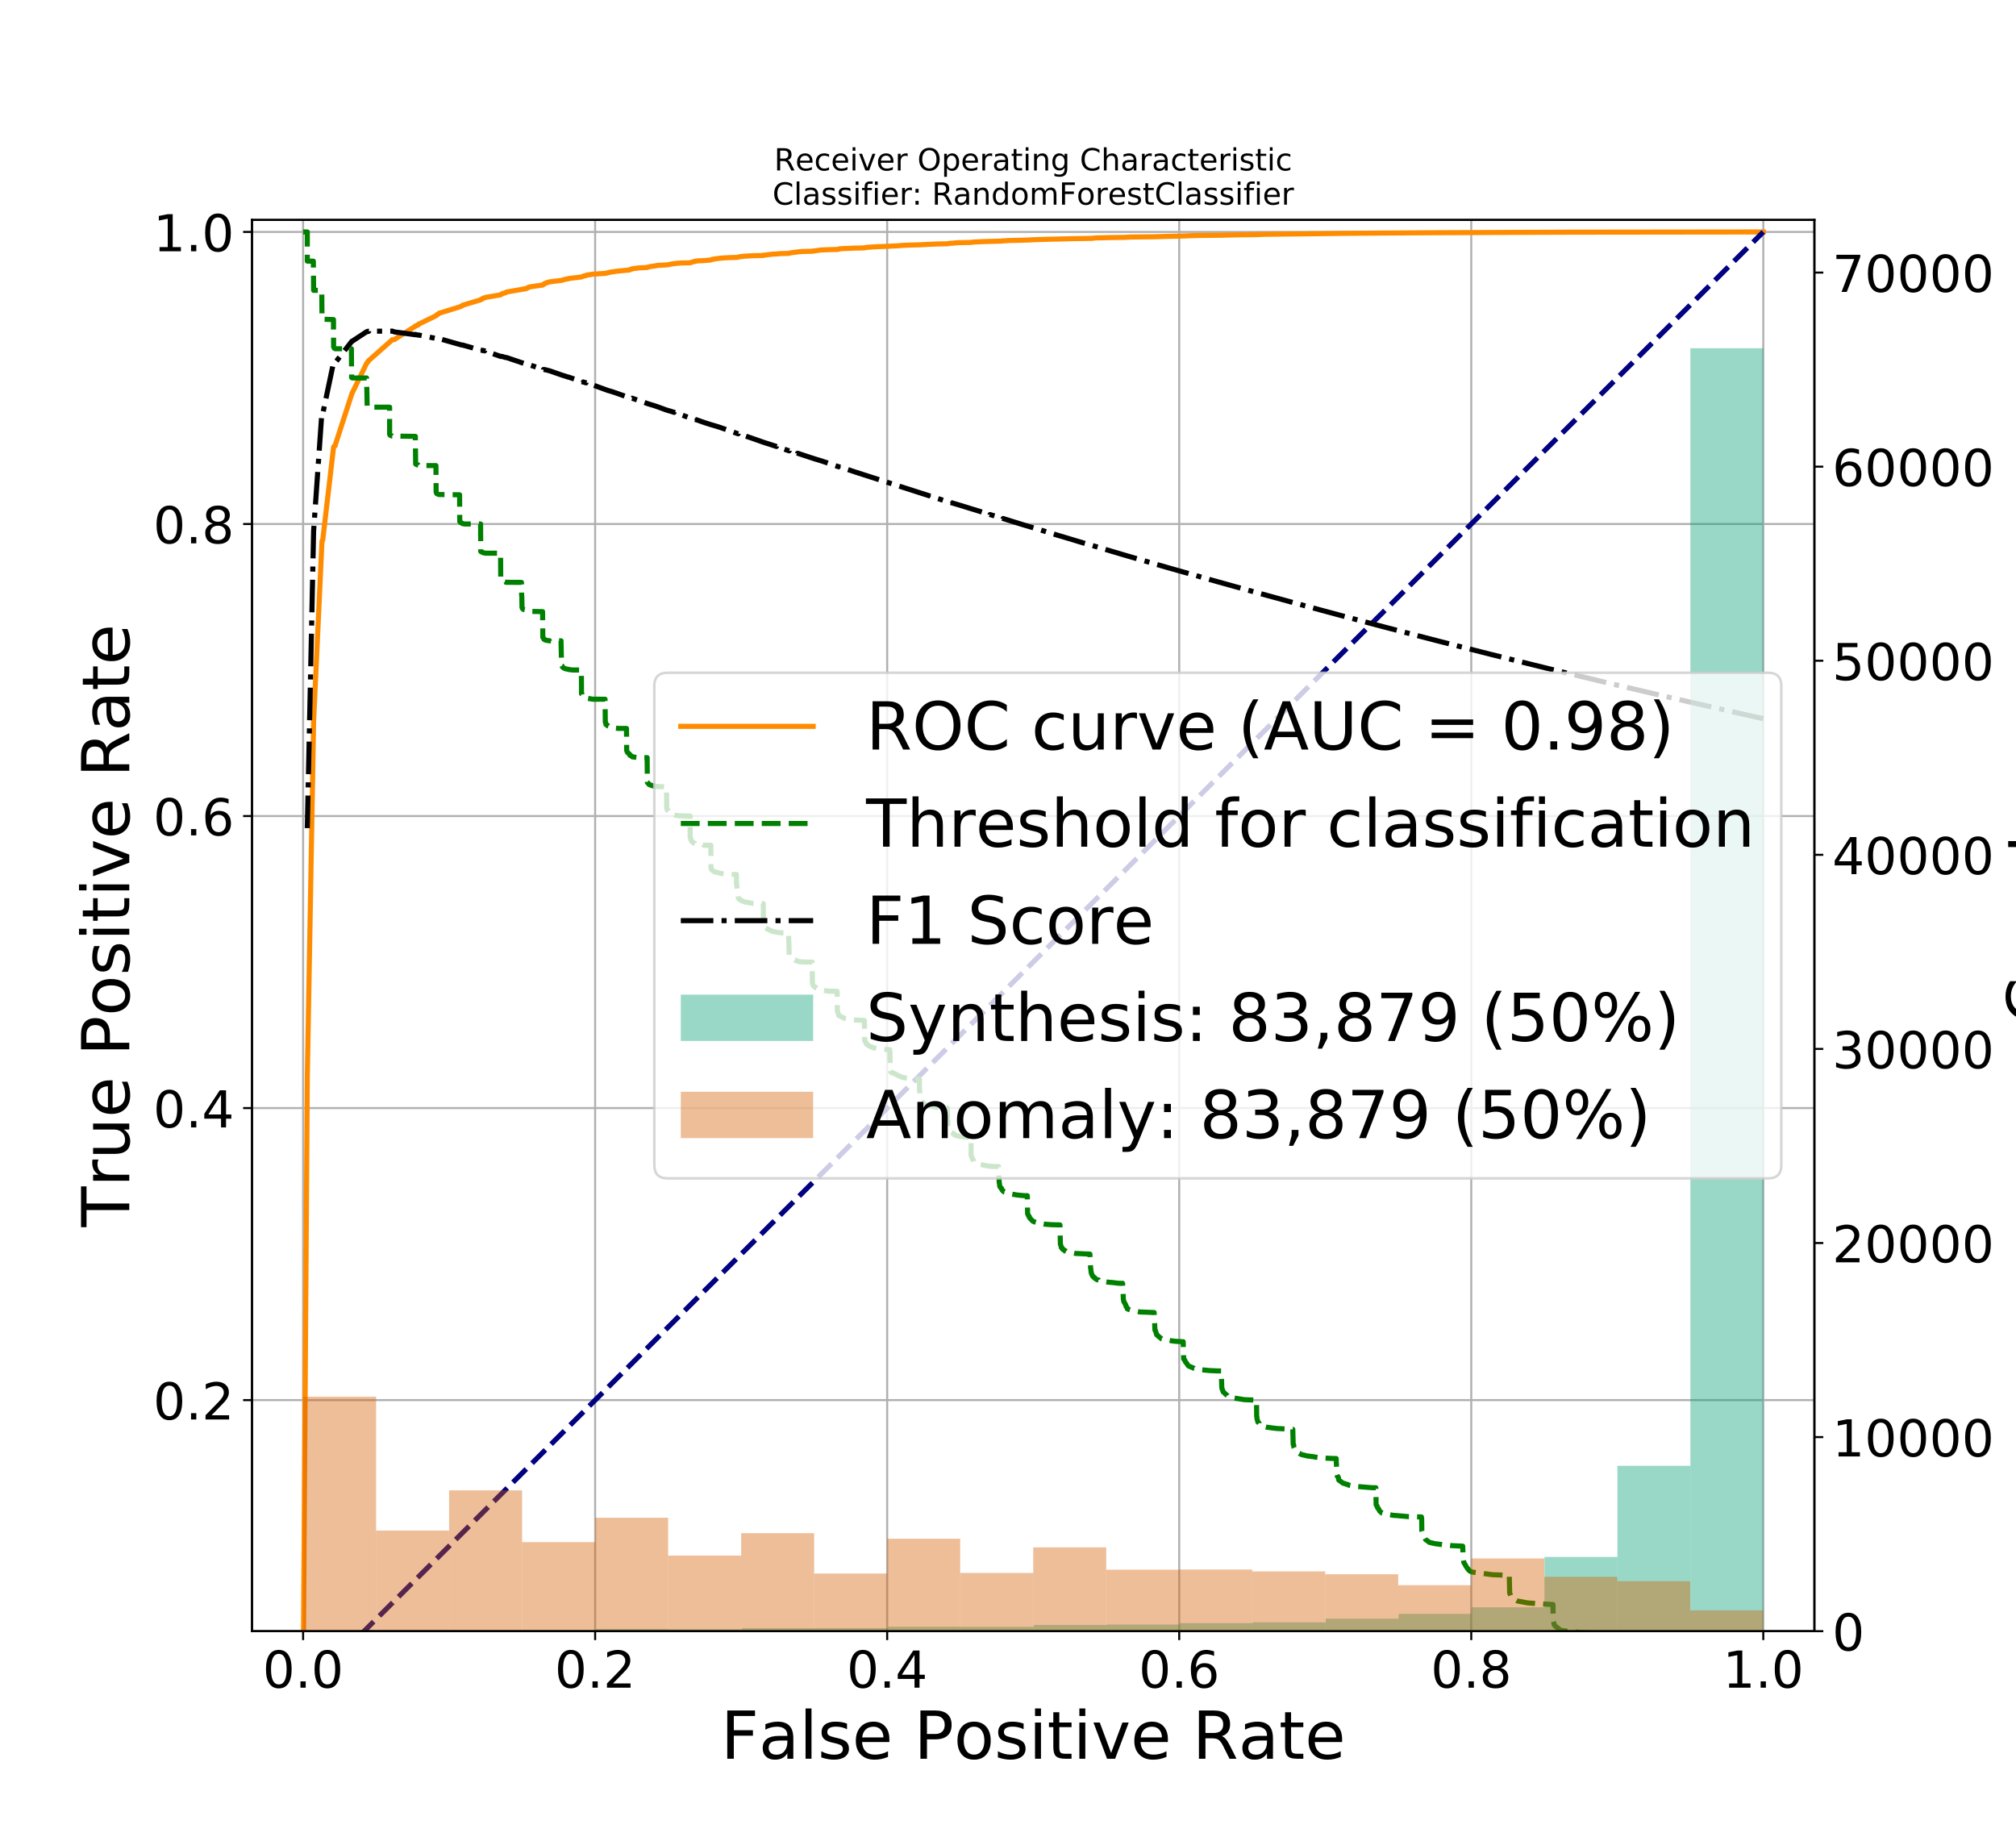<?xml version="1.0" encoding="utf-8" standalone="no"?>
<!DOCTYPE svg PUBLIC "-//W3C//DTD SVG 1.1//EN"
  "http://www.w3.org/Graphics/SVG/1.1/DTD/svg11.dtd">
<!-- Created with matplotlib (https://matplotlib.org/) -->
<svg height="720pt" version="1.1" viewBox="0 0 792 720" width="792pt" xmlns="http://www.w3.org/2000/svg" xmlns:xlink="http://www.w3.org/1999/xlink">
 <defs>
  <style type="text/css">
*{stroke-linecap:butt;stroke-linejoin:round;white-space:pre;}
  </style>
 </defs>
 <g id="figure_1">
  <g id="patch_1">
   <path d="M 0 720 
L 792 720 
L 792 0 
L 0 0 
z
" style="fill:#ffffff;"/>
  </g>
  <g id="axes_1">
   <g id="patch_2">
    <path d="M 99 640.8 
L 712.8 640.8 
L 712.8 86.4 
L 99 86.4 
z
" style="fill:#ffffff;"/>
   </g>
   <g id="matplotlib.axis_1">
    <g id="xtick_1">
     <g id="line2d_1">
      <path clip-path="url(#pa38f0be04a)" d="M 119.078 640.8 
L 119.078 86.4 
" style="fill:none;stroke:#b0b0b0;stroke-linecap:square;stroke-width:0.8;"/>
     </g>
     <g id="line2d_2">
      <defs>
       <path d="M 0 0 
L 0 3.5 
" id="ma733384817" style="stroke:#000000;stroke-width:0.8;"/>
      </defs>
      <g>
       <use style="stroke:#000000;stroke-width:0.8;" x="119.078" xlink:href="#ma733384817" y="640.8"/>
      </g>
     </g>
     <g id="text_1">
      <!-- 0.0 -->
      <defs>
       <path d="M 31.781 66.406 
Q 24.172 66.406 20.328 58.906 
Q 16.5 51.422 16.5 36.375 
Q 16.5 21.391 20.328 13.891 
Q 24.172 6.391 31.781 6.391 
Q 39.453 6.391 43.281 13.891 
Q 47.125 21.391 47.125 36.375 
Q 47.125 51.422 43.281 58.906 
Q 39.453 66.406 31.781 66.406 
z
M 31.781 74.219 
Q 44.047 74.219 50.516 64.516 
Q 56.984 54.828 56.984 36.375 
Q 56.984 17.969 50.516 8.266 
Q 44.047 -1.422 31.781 -1.422 
Q 19.531 -1.422 13.062 8.266 
Q 6.594 17.969 6.594 36.375 
Q 6.594 54.828 13.062 64.516 
Q 19.531 74.219 31.781 74.219 
z
" id="DejaVuSans-48"/>
       <path d="M 10.688 12.406 
L 21 12.406 
L 21 0 
L 10.688 0 
z
" id="DejaVuSans-46"/>
      </defs>
      <g transform="translate(103.174 662.997)scale(0.2 -0.2)">
       <use xlink:href="#DejaVuSans-48"/>
       <use x="63.623" xlink:href="#DejaVuSans-46"/>
       <use x="95.41" xlink:href="#DejaVuSans-48"/>
      </g>
     </g>
    </g>
    <g id="xtick_2">
     <g id="line2d_3">
      <path clip-path="url(#pa38f0be04a)" d="M 233.807 640.8 
L 233.807 86.4 
" style="fill:none;stroke:#b0b0b0;stroke-linecap:square;stroke-width:0.8;"/>
     </g>
     <g id="line2d_4">
      <g>
       <use style="stroke:#000000;stroke-width:0.8;" x="233.807" xlink:href="#ma733384817" y="640.8"/>
      </g>
     </g>
     <g id="text_2">
      <!-- 0.2 -->
      <defs>
       <path d="M 19.188 8.297 
L 53.609 8.297 
L 53.609 0 
L 7.328 0 
L 7.328 8.297 
Q 12.938 14.109 22.625 23.891 
Q 32.328 33.688 34.812 36.531 
Q 39.547 41.844 41.422 45.531 
Q 43.312 49.219 43.312 52.781 
Q 43.312 58.594 39.234 62.25 
Q 35.156 65.922 28.609 65.922 
Q 23.969 65.922 18.812 64.312 
Q 13.672 62.703 7.812 59.422 
L 7.812 69.391 
Q 13.766 71.781 18.938 73 
Q 24.125 74.219 28.422 74.219 
Q 39.75 74.219 46.484 68.547 
Q 53.219 62.891 53.219 53.422 
Q 53.219 48.922 51.531 44.891 
Q 49.859 40.875 45.406 35.406 
Q 44.188 33.984 37.641 27.219 
Q 31.109 20.453 19.188 8.297 
z
" id="DejaVuSans-50"/>
      </defs>
      <g transform="translate(217.903 662.997)scale(0.2 -0.2)">
       <use xlink:href="#DejaVuSans-48"/>
       <use x="63.623" xlink:href="#DejaVuSans-46"/>
       <use x="95.41" xlink:href="#DejaVuSans-50"/>
      </g>
     </g>
    </g>
    <g id="xtick_3">
     <g id="line2d_5">
      <path clip-path="url(#pa38f0be04a)" d="M 348.536 640.8 
L 348.536 86.4 
" style="fill:none;stroke:#b0b0b0;stroke-linecap:square;stroke-width:0.8;"/>
     </g>
     <g id="line2d_6">
      <g>
       <use style="stroke:#000000;stroke-width:0.8;" x="348.536" xlink:href="#ma733384817" y="640.8"/>
      </g>
     </g>
     <g id="text_3">
      <!-- 0.4 -->
      <defs>
       <path d="M 37.797 64.312 
L 12.891 25.391 
L 37.797 25.391 
z
M 35.203 72.906 
L 47.609 72.906 
L 47.609 25.391 
L 58.016 25.391 
L 58.016 17.188 
L 47.609 17.188 
L 47.609 0 
L 37.797 0 
L 37.797 17.188 
L 4.891 17.188 
L 4.891 26.703 
z
" id="DejaVuSans-52"/>
      </defs>
      <g transform="translate(332.632 662.997)scale(0.2 -0.2)">
       <use xlink:href="#DejaVuSans-48"/>
       <use x="63.623" xlink:href="#DejaVuSans-46"/>
       <use x="95.41" xlink:href="#DejaVuSans-52"/>
      </g>
     </g>
    </g>
    <g id="xtick_4">
     <g id="line2d_7">
      <path clip-path="url(#pa38f0be04a)" d="M 463.264 640.8 
L 463.264 86.4 
" style="fill:none;stroke:#b0b0b0;stroke-linecap:square;stroke-width:0.8;"/>
     </g>
     <g id="line2d_8">
      <g>
       <use style="stroke:#000000;stroke-width:0.8;" x="463.264" xlink:href="#ma733384817" y="640.8"/>
      </g>
     </g>
     <g id="text_4">
      <!-- 0.6 -->
      <defs>
       <path d="M 33.016 40.375 
Q 26.375 40.375 22.484 35.828 
Q 18.609 31.297 18.609 23.391 
Q 18.609 15.531 22.484 10.953 
Q 26.375 6.391 33.016 6.391 
Q 39.656 6.391 43.531 10.953 
Q 47.406 15.531 47.406 23.391 
Q 47.406 31.297 43.531 35.828 
Q 39.656 40.375 33.016 40.375 
z
M 52.594 71.297 
L 52.594 62.312 
Q 48.875 64.062 45.094 64.984 
Q 41.312 65.922 37.594 65.922 
Q 27.828 65.922 22.672 59.328 
Q 17.531 52.734 16.797 39.406 
Q 19.672 43.656 24.016 45.922 
Q 28.375 48.188 33.594 48.188 
Q 44.578 48.188 50.953 41.516 
Q 57.328 34.859 57.328 23.391 
Q 57.328 12.156 50.688 5.359 
Q 44.047 -1.422 33.016 -1.422 
Q 20.359 -1.422 13.672 8.266 
Q 6.984 17.969 6.984 36.375 
Q 6.984 53.656 15.188 63.938 
Q 23.391 74.219 37.203 74.219 
Q 40.922 74.219 44.703 73.484 
Q 48.484 72.75 52.594 71.297 
z
" id="DejaVuSans-54"/>
      </defs>
      <g transform="translate(447.361 662.997)scale(0.2 -0.2)">
       <use xlink:href="#DejaVuSans-48"/>
       <use x="63.623" xlink:href="#DejaVuSans-46"/>
       <use x="95.41" xlink:href="#DejaVuSans-54"/>
      </g>
     </g>
    </g>
    <g id="xtick_5">
     <g id="line2d_9">
      <path clip-path="url(#pa38f0be04a)" d="M 577.993 640.8 
L 577.993 86.4 
" style="fill:none;stroke:#b0b0b0;stroke-linecap:square;stroke-width:0.8;"/>
     </g>
     <g id="line2d_10">
      <g>
       <use style="stroke:#000000;stroke-width:0.8;" x="577.993" xlink:href="#ma733384817" y="640.8"/>
      </g>
     </g>
     <g id="text_5">
      <!-- 0.8 -->
      <defs>
       <path d="M 31.781 34.625 
Q 24.75 34.625 20.719 30.859 
Q 16.703 27.094 16.703 20.516 
Q 16.703 13.922 20.719 10.156 
Q 24.75 6.391 31.781 6.391 
Q 38.812 6.391 42.859 10.172 
Q 46.922 13.969 46.922 20.516 
Q 46.922 27.094 42.891 30.859 
Q 38.875 34.625 31.781 34.625 
z
M 21.922 38.812 
Q 15.578 40.375 12.031 44.719 
Q 8.5 49.078 8.5 55.328 
Q 8.5 64.062 14.719 69.141 
Q 20.953 74.219 31.781 74.219 
Q 42.672 74.219 48.875 69.141 
Q 55.078 64.062 55.078 55.328 
Q 55.078 49.078 51.531 44.719 
Q 48 40.375 41.703 38.812 
Q 48.828 37.156 52.797 32.312 
Q 56.781 27.484 56.781 20.516 
Q 56.781 9.906 50.312 4.234 
Q 43.844 -1.422 31.781 -1.422 
Q 19.734 -1.422 13.25 4.234 
Q 6.781 9.906 6.781 20.516 
Q 6.781 27.484 10.781 32.312 
Q 14.797 37.156 21.922 38.812 
z
M 18.312 54.391 
Q 18.312 48.734 21.844 45.562 
Q 25.391 42.391 31.781 42.391 
Q 38.141 42.391 41.719 45.562 
Q 45.312 48.734 45.312 54.391 
Q 45.312 60.062 41.719 63.234 
Q 38.141 66.406 31.781 66.406 
Q 25.391 66.406 21.844 63.234 
Q 18.312 60.062 18.312 54.391 
z
" id="DejaVuSans-56"/>
      </defs>
      <g transform="translate(562.09 662.997)scale(0.2 -0.2)">
       <use xlink:href="#DejaVuSans-48"/>
       <use x="63.623" xlink:href="#DejaVuSans-46"/>
       <use x="95.41" xlink:href="#DejaVuSans-56"/>
      </g>
     </g>
    </g>
    <g id="xtick_6">
     <g id="line2d_11">
      <path clip-path="url(#pa38f0be04a)" d="M 692.722 640.8 
L 692.722 86.4 
" style="fill:none;stroke:#b0b0b0;stroke-linecap:square;stroke-width:0.8;"/>
     </g>
     <g id="line2d_12">
      <g>
       <use style="stroke:#000000;stroke-width:0.8;" x="692.722" xlink:href="#ma733384817" y="640.8"/>
      </g>
     </g>
     <g id="text_6">
      <!-- 1.0 -->
      <defs>
       <path d="M 12.406 8.297 
L 28.516 8.297 
L 28.516 63.922 
L 10.984 60.406 
L 10.984 69.391 
L 28.422 72.906 
L 38.281 72.906 
L 38.281 8.297 
L 54.391 8.297 
L 54.391 0 
L 12.406 0 
z
" id="DejaVuSans-49"/>
      </defs>
      <g transform="translate(676.819 662.997)scale(0.2 -0.2)">
       <use xlink:href="#DejaVuSans-49"/>
       <use x="63.623" xlink:href="#DejaVuSans-46"/>
       <use x="95.41" xlink:href="#DejaVuSans-48"/>
      </g>
     </g>
    </g>
    <g id="text_7">
     <!-- False Positive Rate -->
     <defs>
      <path d="M 9.812 72.906 
L 51.703 72.906 
L 51.703 64.594 
L 19.672 64.594 
L 19.672 43.109 
L 48.578 43.109 
L 48.578 34.812 
L 19.672 34.812 
L 19.672 0 
L 9.812 0 
z
" id="DejaVuSans-70"/>
      <path d="M 34.281 27.484 
Q 23.391 27.484 19.188 25 
Q 14.984 22.516 14.984 16.5 
Q 14.984 11.719 18.141 8.906 
Q 21.297 6.109 26.703 6.109 
Q 34.188 6.109 38.703 11.406 
Q 43.219 16.703 43.219 25.484 
L 43.219 27.484 
z
M 52.203 31.203 
L 52.203 0 
L 43.219 0 
L 43.219 8.297 
Q 40.141 3.328 35.547 0.953 
Q 30.953 -1.422 24.312 -1.422 
Q 15.922 -1.422 10.953 3.297 
Q 6 8.016 6 15.922 
Q 6 25.141 12.172 29.828 
Q 18.359 34.516 30.609 34.516 
L 43.219 34.516 
L 43.219 35.406 
Q 43.219 41.609 39.141 45 
Q 35.062 48.391 27.688 48.391 
Q 23 48.391 18.547 47.266 
Q 14.109 46.141 10.016 43.891 
L 10.016 52.203 
Q 14.938 54.109 19.578 55.047 
Q 24.219 56 28.609 56 
Q 40.484 56 46.344 49.844 
Q 52.203 43.703 52.203 31.203 
z
" id="DejaVuSans-97"/>
      <path d="M 9.422 75.984 
L 18.406 75.984 
L 18.406 0 
L 9.422 0 
z
" id="DejaVuSans-108"/>
      <path d="M 44.281 53.078 
L 44.281 44.578 
Q 40.484 46.531 36.375 47.5 
Q 32.281 48.484 27.875 48.484 
Q 21.188 48.484 17.844 46.438 
Q 14.5 44.391 14.5 40.281 
Q 14.5 37.156 16.891 35.375 
Q 19.281 33.594 26.516 31.984 
L 29.594 31.297 
Q 39.156 29.25 43.188 25.516 
Q 47.219 21.781 47.219 15.094 
Q 47.219 7.469 41.188 3.016 
Q 35.156 -1.422 24.609 -1.422 
Q 20.219 -1.422 15.453 -0.562 
Q 10.688 0.297 5.422 2 
L 5.422 11.281 
Q 10.406 8.688 15.234 7.391 
Q 20.062 6.109 24.812 6.109 
Q 31.156 6.109 34.562 8.281 
Q 37.984 10.453 37.984 14.406 
Q 37.984 18.062 35.516 20.016 
Q 33.062 21.969 24.703 23.781 
L 21.578 24.516 
Q 13.234 26.266 9.516 29.906 
Q 5.812 33.547 5.812 39.891 
Q 5.812 47.609 11.281 51.797 
Q 16.75 56 26.812 56 
Q 31.781 56 36.172 55.266 
Q 40.578 54.547 44.281 53.078 
z
" id="DejaVuSans-115"/>
      <path d="M 56.203 29.594 
L 56.203 25.203 
L 14.891 25.203 
Q 15.484 15.922 20.484 11.062 
Q 25.484 6.203 34.422 6.203 
Q 39.594 6.203 44.453 7.469 
Q 49.312 8.734 54.109 11.281 
L 54.109 2.781 
Q 49.266 0.734 44.188 -0.344 
Q 39.109 -1.422 33.891 -1.422 
Q 20.797 -1.422 13.156 6.188 
Q 5.516 13.812 5.516 26.812 
Q 5.516 40.234 12.766 48.109 
Q 20.016 56 32.328 56 
Q 43.359 56 49.781 48.891 
Q 56.203 41.797 56.203 29.594 
z
M 47.219 32.234 
Q 47.125 39.594 43.094 43.984 
Q 39.062 48.391 32.422 48.391 
Q 24.906 48.391 20.391 44.141 
Q 15.875 39.891 15.188 32.172 
z
" id="DejaVuSans-101"/>
      <path id="DejaVuSans-32"/>
      <path d="M 19.672 64.797 
L 19.672 37.406 
L 32.078 37.406 
Q 38.969 37.406 42.719 40.969 
Q 46.484 44.531 46.484 51.125 
Q 46.484 57.672 42.719 61.234 
Q 38.969 64.797 32.078 64.797 
z
M 9.812 72.906 
L 32.078 72.906 
Q 44.344 72.906 50.609 67.359 
Q 56.891 61.812 56.891 51.125 
Q 56.891 40.328 50.609 34.812 
Q 44.344 29.297 32.078 29.297 
L 19.672 29.297 
L 19.672 0 
L 9.812 0 
z
" id="DejaVuSans-80"/>
      <path d="M 30.609 48.391 
Q 23.391 48.391 19.188 42.75 
Q 14.984 37.109 14.984 27.297 
Q 14.984 17.484 19.156 11.844 
Q 23.344 6.203 30.609 6.203 
Q 37.797 6.203 41.984 11.859 
Q 46.188 17.531 46.188 27.297 
Q 46.188 37.016 41.984 42.703 
Q 37.797 48.391 30.609 48.391 
z
M 30.609 56 
Q 42.328 56 49.016 48.375 
Q 55.719 40.766 55.719 27.297 
Q 55.719 13.875 49.016 6.219 
Q 42.328 -1.422 30.609 -1.422 
Q 18.844 -1.422 12.172 6.219 
Q 5.516 13.875 5.516 27.297 
Q 5.516 40.766 12.172 48.375 
Q 18.844 56 30.609 56 
z
" id="DejaVuSans-111"/>
      <path d="M 9.422 54.688 
L 18.406 54.688 
L 18.406 0 
L 9.422 0 
z
M 9.422 75.984 
L 18.406 75.984 
L 18.406 64.594 
L 9.422 64.594 
z
" id="DejaVuSans-105"/>
      <path d="M 18.312 70.219 
L 18.312 54.688 
L 36.812 54.688 
L 36.812 47.703 
L 18.312 47.703 
L 18.312 18.016 
Q 18.312 11.328 20.141 9.422 
Q 21.969 7.516 27.594 7.516 
L 36.812 7.516 
L 36.812 0 
L 27.594 0 
Q 17.188 0 13.234 3.875 
Q 9.281 7.766 9.281 18.016 
L 9.281 47.703 
L 2.688 47.703 
L 2.688 54.688 
L 9.281 54.688 
L 9.281 70.219 
z
" id="DejaVuSans-116"/>
      <path d="M 2.984 54.688 
L 12.5 54.688 
L 29.594 8.797 
L 46.688 54.688 
L 56.203 54.688 
L 35.688 0 
L 23.484 0 
z
" id="DejaVuSans-118"/>
      <path d="M 44.391 34.188 
Q 47.562 33.109 50.562 29.594 
Q 53.562 26.078 56.594 19.922 
L 66.609 0 
L 56 0 
L 46.688 18.703 
Q 43.062 26.031 39.672 28.422 
Q 36.281 30.812 30.422 30.812 
L 19.672 30.812 
L 19.672 0 
L 9.812 0 
L 9.812 72.906 
L 32.078 72.906 
Q 44.578 72.906 50.734 67.672 
Q 56.891 62.453 56.891 51.906 
Q 56.891 45.016 53.688 40.469 
Q 50.484 35.938 44.391 34.188 
z
M 19.672 64.797 
L 19.672 38.922 
L 32.078 38.922 
Q 39.203 38.922 42.844 42.219 
Q 46.484 45.516 46.484 51.906 
Q 46.484 58.297 42.844 61.547 
Q 39.203 64.797 32.078 64.797 
z
" id="DejaVuSans-82"/>
     </defs>
     <g transform="translate(283.166 690.912)scale(0.26 -0.26)">
      <use xlink:href="#DejaVuSans-70"/>
      <use x="57.379" xlink:href="#DejaVuSans-97"/>
      <use x="118.658" xlink:href="#DejaVuSans-108"/>
      <use x="146.441" xlink:href="#DejaVuSans-115"/>
      <use x="198.541" xlink:href="#DejaVuSans-101"/>
      <use x="260.064" xlink:href="#DejaVuSans-32"/>
      <use x="291.852" xlink:href="#DejaVuSans-80"/>
      <use x="352.107" xlink:href="#DejaVuSans-111"/>
      <use x="413.289" xlink:href="#DejaVuSans-115"/>
      <use x="465.389" xlink:href="#DejaVuSans-105"/>
      <use x="493.172" xlink:href="#DejaVuSans-116"/>
      <use x="532.381" xlink:href="#DejaVuSans-105"/>
      <use x="560.164" xlink:href="#DejaVuSans-118"/>
      <use x="619.344" xlink:href="#DejaVuSans-101"/>
      <use x="680.867" xlink:href="#DejaVuSans-32"/>
      <use x="712.654" xlink:href="#DejaVuSans-82"/>
      <use x="782.105" xlink:href="#DejaVuSans-97"/>
      <use x="843.385" xlink:href="#DejaVuSans-116"/>
      <use x="882.594" xlink:href="#DejaVuSans-101"/>
     </g>
    </g>
   </g>
   <g id="matplotlib.axis_2">
    <g id="ytick_1">
     <g id="line2d_13">
      <path clip-path="url(#pa38f0be04a)" d="M 99 550.035 
L 712.8 550.035 
" style="fill:none;stroke:#b0b0b0;stroke-linecap:square;stroke-width:0.8;"/>
     </g>
     <g id="line2d_14">
      <defs>
       <path d="M 0 0 
L -3.5 0 
" id="m309075bf74" style="stroke:#000000;stroke-width:0.8;"/>
      </defs>
      <g>
       <use style="stroke:#000000;stroke-width:0.8;" x="99" xlink:href="#m309075bf74" y="550.035"/>
      </g>
     </g>
     <g id="text_8">
      <!-- 0.2 -->
      <g transform="translate(60.194 557.633)scale(0.2 -0.2)">
       <use xlink:href="#DejaVuSans-48"/>
       <use x="63.623" xlink:href="#DejaVuSans-46"/>
       <use x="95.41" xlink:href="#DejaVuSans-50"/>
      </g>
     </g>
    </g>
    <g id="ytick_2">
     <g id="line2d_15">
      <path clip-path="url(#pa38f0be04a)" d="M 99 435.306 
L 712.8 435.306 
" style="fill:none;stroke:#b0b0b0;stroke-linecap:square;stroke-width:0.8;"/>
     </g>
     <g id="line2d_16">
      <g>
       <use style="stroke:#000000;stroke-width:0.8;" x="99" xlink:href="#m309075bf74" y="435.306"/>
      </g>
     </g>
     <g id="text_9">
      <!-- 0.4 -->
      <g transform="translate(60.194 442.904)scale(0.2 -0.2)">
       <use xlink:href="#DejaVuSans-48"/>
       <use x="63.623" xlink:href="#DejaVuSans-46"/>
       <use x="95.41" xlink:href="#DejaVuSans-52"/>
      </g>
     </g>
    </g>
    <g id="ytick_3">
     <g id="line2d_17">
      <path clip-path="url(#pa38f0be04a)" d="M 99 320.577 
L 712.8 320.577 
" style="fill:none;stroke:#b0b0b0;stroke-linecap:square;stroke-width:0.8;"/>
     </g>
     <g id="line2d_18">
      <g>
       <use style="stroke:#000000;stroke-width:0.8;" x="99" xlink:href="#m309075bf74" y="320.577"/>
      </g>
     </g>
     <g id="text_10">
      <!-- 0.6 -->
      <g transform="translate(60.194 328.175)scale(0.2 -0.2)">
       <use xlink:href="#DejaVuSans-48"/>
       <use x="63.623" xlink:href="#DejaVuSans-46"/>
       <use x="95.41" xlink:href="#DejaVuSans-54"/>
      </g>
     </g>
    </g>
    <g id="ytick_4">
     <g id="line2d_19">
      <path clip-path="url(#pa38f0be04a)" d="M 99 205.848 
L 712.8 205.848 
" style="fill:none;stroke:#b0b0b0;stroke-linecap:square;stroke-width:0.8;"/>
     </g>
     <g id="line2d_20">
      <g>
       <use style="stroke:#000000;stroke-width:0.8;" x="99" xlink:href="#m309075bf74" y="205.848"/>
      </g>
     </g>
     <g id="text_11">
      <!-- 0.8 -->
      <g transform="translate(60.194 213.446)scale(0.2 -0.2)">
       <use xlink:href="#DejaVuSans-48"/>
       <use x="63.623" xlink:href="#DejaVuSans-46"/>
       <use x="95.41" xlink:href="#DejaVuSans-56"/>
      </g>
     </g>
    </g>
    <g id="ytick_5">
     <g id="line2d_21">
      <path clip-path="url(#pa38f0be04a)" d="M 99 91.119 
L 712.8 91.119 
" style="fill:none;stroke:#b0b0b0;stroke-linecap:square;stroke-width:0.8;"/>
     </g>
     <g id="line2d_22">
      <g>
       <use style="stroke:#000000;stroke-width:0.8;" x="99" xlink:href="#m309075bf74" y="91.119"/>
      </g>
     </g>
     <g id="text_12">
      <!-- 1.0 -->
      <g transform="translate(60.194 98.717)scale(0.2 -0.2)">
       <use xlink:href="#DejaVuSans-49"/>
       <use x="63.623" xlink:href="#DejaVuSans-46"/>
       <use x="95.41" xlink:href="#DejaVuSans-48"/>
      </g>
     </g>
    </g>
    <g id="text_13">
     <!-- True Positive Rate -->
     <defs>
      <path d="M -0.297 72.906 
L 61.375 72.906 
L 61.375 64.594 
L 35.5 64.594 
L 35.5 0 
L 25.594 0 
L 25.594 64.594 
L -0.297 64.594 
z
" id="DejaVuSans-84"/>
      <path d="M 41.109 46.297 
Q 39.594 47.172 37.812 47.578 
Q 36.031 48 33.891 48 
Q 26.266 48 22.188 43.047 
Q 18.109 38.094 18.109 28.812 
L 18.109 0 
L 9.078 0 
L 9.078 54.688 
L 18.109 54.688 
L 18.109 46.188 
Q 20.953 51.172 25.484 53.578 
Q 30.031 56 36.531 56 
Q 37.453 56 38.578 55.875 
Q 39.703 55.766 41.062 55.516 
z
" id="DejaVuSans-114"/>
      <path d="M 8.5 21.578 
L 8.5 54.688 
L 17.484 54.688 
L 17.484 21.922 
Q 17.484 14.156 20.5 10.266 
Q 23.531 6.391 29.594 6.391 
Q 36.859 6.391 41.078 11.031 
Q 45.312 15.672 45.312 23.688 
L 45.312 54.688 
L 54.297 54.688 
L 54.297 0 
L 45.312 0 
L 45.312 8.406 
Q 42.047 3.422 37.719 1 
Q 33.406 -1.422 27.688 -1.422 
Q 18.266 -1.422 13.375 4.438 
Q 8.5 10.297 8.5 21.578 
z
M 31.109 56 
z
" id="DejaVuSans-117"/>
     </defs>
     <g transform="translate(50.787 482.02)rotate(-90)scale(0.26 -0.26)">
      <use xlink:href="#DejaVuSans-84"/>
      <use x="60.865" xlink:href="#DejaVuSans-114"/>
      <use x="101.979" xlink:href="#DejaVuSans-117"/>
      <use x="165.357" xlink:href="#DejaVuSans-101"/>
      <use x="226.881" xlink:href="#DejaVuSans-32"/>
      <use x="258.668" xlink:href="#DejaVuSans-80"/>
      <use x="318.924" xlink:href="#DejaVuSans-111"/>
      <use x="380.105" xlink:href="#DejaVuSans-115"/>
      <use x="432.205" xlink:href="#DejaVuSans-105"/>
      <use x="459.988" xlink:href="#DejaVuSans-116"/>
      <use x="499.197" xlink:href="#DejaVuSans-105"/>
      <use x="526.98" xlink:href="#DejaVuSans-118"/>
      <use x="586.16" xlink:href="#DejaVuSans-101"/>
      <use x="647.684" xlink:href="#DejaVuSans-32"/>
      <use x="679.471" xlink:href="#DejaVuSans-82"/>
      <use x="748.922" xlink:href="#DejaVuSans-97"/>
      <use x="810.201" xlink:href="#DejaVuSans-116"/>
      <use x="849.41" xlink:href="#DejaVuSans-101"/>
     </g>
    </g>
   </g>
   <g id="line2d_23">
    <path clip-path="url(#pa38f0be04a)" d="M 119.078 664.764 
L 120.733 422.733 
L 123.208 283.287 
L 126.498 212.606 
L 126.58 212.606 
L 126.58 212.503 
L 126.669 212.168 
L 126.806 212.114 
L 126.806 212.031 
L 131.059 175.559 
L 131.312 175.436 
L 131.347 175.231 
L 131.545 175.128 
L 131.593 175.108 
L 131.689 175.108 
L 131.689 175.012 
L 131.689 174.875 
L 138.302 154.454 
L 138.384 154.454 
L 138.384 154.352 
L 144.115 142.561 
L 144.238 142.561 
L 144.238 142.472 
L 144.334 142.301 
L 144.518 142.199 
L 144.518 142.014 
L 144.587 142.014 
L 144.703 141.994 
L 144.703 141.912 
L 144.765 141.754 
L 144.847 141.652 
L 153.813 133.732 
L 153.902 133.732 
L 153.902 133.623 
L 153.997 133.493 
L 155.003 133.383 
L 155.003 133.301 
L 155.119 133.24 
L 163.175 128.158 
L 163.175 128.029 
L 163.285 128.029 
L 163.572 128.008 
L 163.572 127.988 
L 163.572 127.899 
L 163.873 127.803 
L 163.873 127.762 
L 164.242 127.7 
L 164.331 127.516 
L 164.475 127.406 
L 164.475 127.29 
L 164.557 127.29 
L 164.646 127.29 
L 164.646 127.269 
L 171.341 124.007 
L 171.409 123.836 
L 171.587 123.829 
L 171.587 123.782 
L 171.676 123.638 
L 171.779 123.638 
L 171.779 123.583 
L 171.833 123.481 
L 172.182 123.405 
L 172.182 123.392 
L 172.278 123.214 
L 172.428 123.118 
L 172.517 123.022 
L 172.784 122.92 
L 172.784 122.913 
L 173.098 122.879 
L 180.71 120.526 
L 180.71 120.471 
L 180.779 120.471 
L 181.066 120.362 
L 181.066 120.335 
L 181.141 120.335 
L 181.339 120.246 
L 181.38 120.184 
L 181.675 120.082 
L 181.722 119.979 
L 181.804 119.965 
L 181.804 119.877 
L 181.852 119.856 
L 182.632 119.685 
L 182.632 119.637 
L 188.808 117.811 
L 188.855 117.64 
L 189.314 117.531 
L 189.423 117.401 
L 189.69 117.339 
L 189.745 117.155 
L 190.203 117.093 
L 190.257 117.004 
L 190.722 116.84 
L 196.72 115.821 
L 196.795 115.63 
L 196.98 115.582 
L 196.98 115.534 
L 197.069 115.486 
L 197.418 115.376 
L 197.514 115.26 
L 198.129 115.158 
L 198.238 115.076 
L 198.58 115.028 
L 198.58 114.939 
L 198.792 114.898 
L 198.792 114.836 
L 198.861 114.768 
L 199.278 114.665 
L 205.406 113.612 
L 205.467 113.523 
L 206.425 113.489 
L 206.507 113.338 
L 207.074 113.25 
L 207.074 113.229 
L 207.074 113.167 
L 207.198 113.167 
L 207.198 113.106 
L 207.259 113.017 
L 207.717 112.921 
L 207.717 112.908 
L 207.717 112.826 
L 208.175 112.716 
L 208.264 112.675 
L 213.25 111.971 
L 213.298 111.807 
L 213.332 111.807 
L 213.612 111.724 
L 213.715 111.506 
L 214.03 111.465 
L 214.139 111.28 
L 214.529 111.212 
L 214.529 111.171 
L 214.905 111.02 
L 214.905 110.993 
L 215.514 110.904 
L 215.562 110.829 
L 215.835 110.781 
L 215.835 110.733 
L 220.937 110.09 
L 220.999 110.015 
L 221.409 109.912 
L 221.409 109.885 
L 221.484 109.885 
L 221.785 109.81 
L 221.785 109.755 
L 221.881 109.755 
L 222.626 109.652 
L 222.626 109.598 
L 223.413 109.495 
L 223.413 109.399 
L 223.488 109.399 
L 224.562 109.29 
L 224.616 109.269 
L 228.446 108.811 
L 228.535 108.75 
L 228.788 108.64 
L 228.857 108.633 
L 229.164 108.538 
L 229.26 108.435 
L 229.889 108.326 
L 229.889 108.284 
L 229.992 108.284 
L 230.211 108.284 
L 230.211 108.168 
L 230.293 108.168 
L 230.744 108.059 
L 230.826 107.99 
L 231.825 107.922 
L 231.825 107.86 
L 231.927 107.86 
L 232.447 107.751 
L 232.522 107.744 
L 232.857 107.703 
L 238.041 107.375 
L 238.041 107.293 
L 238.732 107.197 
L 238.732 107.163 
L 238.814 107.163 
L 239.238 107.067 
L 239.238 106.999 
L 240.011 106.917 
L 240.113 106.828 
L 241.249 106.753 
L 241.31 106.664 
L 242.377 106.554 
L 242.446 106.541 
L 242.828 106.486 
L 246.61 106.137 
L 246.706 106.123 
L 247.363 106.055 
L 247.363 105.911 
L 247.452 105.911 
L 247.896 105.802 
L 247.896 105.781 
L 248.272 105.706 
L 248.341 105.569 
L 249.216 105.474 
L 249.298 105.446 
L 250.454 105.344 
L 250.454 105.275 
L 254.318 105.077 
L 254.366 104.981 
L 254.92 104.879 
L 255.002 104.831 
L 255.474 104.721 
L 255.556 104.701 
L 256.308 104.605 
L 256.39 104.564 
L 257.177 104.503 
L 257.177 104.448 
L 257.266 104.448 
L 258.114 104.338 
L 258.175 104.27 
L 258.989 104.229 
L 262.525 104.024 
L 262.6 103.983 
L 263.024 103.887 
L 263.127 103.839 
L 263.797 103.73 
L 263.899 103.702 
L 264.576 103.593 
L 264.665 103.586 
L 265.548 103.49 
L 265.643 103.449 
L 267.237 103.34 
L 267.312 103.313 
L 271.128 103.244 
L 271.128 103.176 
L 271.689 103.073 
L 271.798 102.991 
L 272.236 102.889 
L 272.284 102.827 
L 273.002 102.724 
L 273.111 102.608 
L 274.041 102.533 
L 274.041 102.478 
L 276.408 102.389 
L 276.49 102.355 
L 276.839 102.348 
L 279.321 102.123 
L 279.417 102.013 
L 279.957 101.911 
L 279.957 101.835 
L 280.901 101.733 
L 280.901 101.705 
L 281.749 101.596 
L 281.79 101.575 
L 282.747 101.466 
L 282.816 101.452 
L 284.013 101.35 
L 284.013 101.336 
L 286.222 101.227 
L 286.222 101.22 
L 289.785 101.11 
L 289.846 101.076 
L 290.058 100.974 
L 290.14 100.953 
L 290.729 100.864 
L 290.804 100.809 
L 292.083 100.7 
L 292.083 100.666 
L 292.158 100.666 
L 293.792 100.563 
L 293.874 100.55 
L 296.227 100.44 
L 296.33 100.433 
L 299.852 100.372 
L 299.852 100.249 
L 299.954 100.249 
L 301.001 100.146 
L 301.076 100.132 
L 302.102 100.023 
L 302.102 100.002 
L 302.156 100.002 
L 303.052 99.907 
L 303.134 99.866 
L 305.036 99.77 
L 305.036 99.749 
L 305.131 99.749 
L 306.41 99.64 
L 306.479 99.626 
L 309.967 99.537 
L 310.042 99.449 
L 310.685 99.339 
L 310.767 99.298 
L 311.581 99.189 
L 311.676 99.182 
L 312.654 99.079 
L 312.736 99.038 
L 313.701 98.942 
L 313.776 98.915 
L 315.089 98.813 
L 315.089 98.806 
L 315.089 98.792 
L 315.191 98.792 
L 319.165 98.71 
L 319.233 98.621 
L 320.574 98.518 
L 320.676 98.464 
L 321.463 98.354 
L 321.511 98.347 
L 322.222 98.238 
L 322.297 98.218 
L 324.841 98.108 
L 324.937 98.094 
L 329.17 97.985 
L 329.252 97.944 
L 329.485 97.91 
L 329.533 97.8 
L 330.661 97.691 
L 330.757 97.677 
L 333.499 97.568 
L 333.581 97.561 
L 336.009 97.452 
L 337.637 97.445 
L 339.839 97.356 
L 339.907 97.294 
L 340.564 97.185 
L 340.653 97.178 
L 342.034 97.069 
L 342.034 97.055 
L 343.854 96.952 
L 343.949 96.939 
L 346.856 96.829 
L 346.904 96.822 
L 346.958 96.822 
L 349.892 96.713 
L 349.892 96.672 
L 349.995 96.672 
L 352.724 96.569 
L 352.799 96.549 
L 354.379 96.439 
L 354.468 96.392 
L 357.443 96.282 
L 357.504 96.268 
L 357.552 96.268 
L 361.97 96.159 
L 362.032 96.132 
L 364.268 96.022 
L 364.268 96.009 
L 367.161 95.899 
L 367.256 95.872 
L 372.345 95.769 
L 372.406 95.721 
L 372.905 95.626 
L 372.905 95.605 
L 373.008 95.605 
L 374.704 95.502 
L 374.8 95.461 
L 376.188 95.352 
L 376.291 95.338 
L 381.495 95.243 
L 381.495 95.202 
L 382.33 95.119 
L 382.33 95.099 
L 382.33 95.078 
L 382.418 95.078 
L 385.222 94.976 
L 385.332 94.949 
L 388.738 94.839 
L 388.813 94.832 
L 393.443 94.723 
L 393.552 94.641 
L 395.761 94.531 
L 395.843 94.497 
L 400.822 94.388 
L 400.884 94.381 
L 404.399 94.278 
L 404.501 94.237 
L 407.264 94.128 
L 407.299 94.114 
L 407.353 94.114 
L 411.286 94.012 
L 411.381 93.998 
L 416.818 93.888 
L 416.818 93.868 
L 416.921 93.868 
L 421.701 93.759 
L 421.79 93.752 
L 428.821 93.649 
L 428.896 93.622 
L 430.12 93.512 
L 430.195 93.471 
L 435.044 93.362 
L 435.126 93.355 
L 441.972 93.246 
L 442.068 93.239 
L 444.072 93.129 
L 444.174 93.116 
L 453.913 93.006 
L 453.913 92.993 
L 453.995 92.993 
L 457.62 92.89 
L 457.674 92.876 
L 462.92 92.767 
L 463.029 92.76 
L 466.551 92.657 
L 466.599 92.63 
L 466.64 92.63 
L 470.511 92.521 
L 470.511 92.514 
L 480.414 92.411 
L 480.51 92.391 
L 485.181 92.281 
L 485.27 92.274 
L 493.757 92.172 
L 493.825 92.145 
L 493.866 92.145 
L 497.388 92.035 
L 497.388 92.028 
L 497.463 92.028 
L 508.365 91.919 
L 508.365 91.912 
L 518.746 91.803 
L 518.808 91.796 
L 527.281 91.686 
L 527.37 91.679 
L 541.274 91.57 
L 541.274 91.563 
L 558.576 91.454 
L 558.665 91.447 
L 584.469 91.338 
L 584.551 91.331 
L 614.622 91.221 
L 614.704 91.214 
L 692.722 91.119 
L 692.722 91.119 
" style="fill:none;stroke:#ff8c00;stroke-linecap:square;stroke-width:2;"/>
   </g>
   <g id="line2d_24">
    <path clip-path="url(#pa38f0be04a)" d="M 119.078 664.764 
L 692.722 91.119 
" style="fill:none;stroke:#000080;stroke-dasharray:7.4,3.2;stroke-dashoffset:0;stroke-width:2;"/>
   </g>
   <g id="line2d_25">
    <path clip-path="url(#pa38f0be04a)" d="M 119.078 91.119 
L 120.733 91.119 
L 120.733 102.583 
L 123.099 102.592 
L 123.208 114.059 
L 126.409 114.064 
L 126.498 124.987 
L 126.58 125.118 
L 126.669 125.421 
L 131.005 125.537 
L 131.059 136.245 
L 131.135 136.265 
L 131.203 136.6 
L 131.312 136.706 
L 131.347 136.812 
L 131.689 136.925 
L 131.689 137.004 
L 138.056 137.01 
L 138.124 148.281 
L 138.302 148.398 
L 138.384 148.475 
L 144.019 148.483 
L 144.238 159.387 
L 144.334 159.413 
L 144.334 159.633 
L 144.518 159.725 
L 144.587 159.789 
L 144.847 159.9 
L 144.847 159.951 
L 153.067 159.956 
L 153.067 170.584 
L 153.197 170.879 
L 153.293 171.01 
L 153.902 171.207 
L 153.997 171.305 
L 163.175 171.429 
L 163.285 182.249 
L 163.572 182.345 
L 163.572 182.469 
L 163.777 182.581 
L 164.242 182.639 
L 164.331 182.773 
L 164.646 182.896 
L 171.266 182.902 
L 171.341 193.373 
L 171.409 193.375 
L 171.491 193.767 
L 171.587 193.792 
L 171.676 193.986 
L 172.025 194.095 
L 172.025 194.118 
L 172.346 194.233 
L 172.428 194.266 
L 180.553 194.375 
L 180.621 204.92 
L 180.71 204.931 
L 180.779 205.056 
L 180.902 205.102 
L 180.936 205.293 
L 181.237 205.342 
L 181.339 205.496 
L 181.722 205.64 
L 181.804 205.734 
L 182.632 205.844 
L 188.808 205.848 
L 188.855 216.616 
L 188.938 216.708 
L 189.368 216.88 
L 189.457 216.957 
L 189.69 217.073 
L 189.745 217.121 
L 190.661 217.283 
L 190.722 217.317 
L 196.659 217.321 
L 196.72 227.97 
L 196.98 228.076 
L 197.069 228.21 
L 197.418 228.338 
L 197.514 228.44 
L 198.238 228.571 
L 198.321 228.595 
L 198.909 228.754 
L 198.909 228.758 
L 204.865 228.793 
L 204.927 233.871 
L 205.002 234.374 
L 205.071 238.633 
L 205.146 238.67 
L 205.214 239.015 
L 205.33 239.121 
L 205.467 239.296 
L 205.577 239.399 
L 206.425 239.581 
L 206.507 239.736 
L 206.972 239.821 
L 207.074 239.948 
L 207.382 240.079 
L 207.717 240.175 
L 213.154 240.266 
L 213.25 250.437 
L 213.435 250.553 
L 213.517 250.798 
L 213.612 250.812 
L 213.715 251.159 
L 214.03 251.242 
L 214.139 251.406 
L 214.843 251.541 
L 214.905 251.602 
L 215.835 251.711 
L 215.835 251.736 
L 220.404 251.739 
L 220.609 261.474 
L 220.848 261.64 
L 220.937 261.984 
L 221.108 262.11 
L 221.183 262.233 
L 221.409 262.367 
L 221.484 262.409 
L 221.785 262.556 
L 221.881 262.625 
L 222.325 262.76 
L 223.413 262.977 
L 223.488 263.032 
L 225.061 263.209 
L 228.398 263.212 
L 228.446 272.522 
L 228.644 272.667 
L 228.699 273.169 
L 229.069 273.445 
L 229.164 273.693 
L 229.397 273.745 
L 229.472 273.916 
L 229.889 274.037 
L 229.992 274.08 
L 230.211 274.088 
L 230.293 274.224 
L 232.857 274.68 
L 237.699 274.685 
L 237.802 283.69 
L 237.863 283.694 
L 237.959 284.088 
L 238.041 284.153 
L 238.041 284.617 
L 238.287 284.706 
L 238.376 284.851 
L 238.643 284.918 
L 238.732 285.125 
L 239.074 285.25 
L 239.101 285.313 
L 239.238 285.371 
L 239.238 285.509 
L 239.956 285.663 
L 240.305 285.816 
L 241.488 285.991 
L 241.563 286.007 
L 242.705 286.13 
L 242.767 286.153 
L 242.828 286.155 
L 246.125 286.158 
L 246.193 294.876 
L 246.316 295.02 
L 246.412 295.438 
L 246.61 295.719 
L 246.795 295.83 
L 247.363 296.305 
L 247.452 296.713 
L 247.828 296.847 
L 247.896 296.944 
L 248.197 297.061 
L 248.272 297.184 
L 248.436 297.27 
L 248.436 297.33 
L 250.454 297.576 
L 250.454 297.628 
L 254.229 297.631 
L 254.318 307.355 
L 254.366 307.383 
L 254.468 307.592 
L 254.674 307.709 
L 254.735 307.81 
L 254.81 307.83 
L 254.92 308.118 
L 255.221 308.229 
L 255.296 308.341 
L 256.178 308.559 
L 256.247 308.67 
L 257.778 308.939 
L 257.874 308.985 
L 261.841 309.104 
L 261.93 317.581 
L 262.094 317.967 
L 262.176 318.237 
L 262.354 318.408 
L 262.449 318.456 
L 262.525 318.487 
L 262.6 318.844 
L 262.757 318.984 
L 262.839 319.344 
L 263.53 319.628 
L 263.619 319.776 
L 264.193 319.904 
L 264.262 319.97 
L 264.795 320.092 
L 265.253 320.221 
L 265.301 320.275 
L 266.437 320.402 
L 266.437 320.452 
L 271.128 320.577 
L 271.128 328.978 
L 271.34 329.31 
L 271.443 329.956 
L 271.689 330.191 
L 271.798 330.653 
L 272.003 330.738 
L 272.557 331.171 
L 273.002 331.29 
L 273.111 331.47 
L 273.706 331.581 
L 274.459 331.796 
L 276.558 332.036 
L 276.558 332.042 
L 279.26 332.05 
L 279.321 341.082 
L 279.417 341.091 
L 279.478 341.487 
L 280.313 342.284 
L 280.901 342.503 
L 280.901 342.563 
L 281.434 342.658 
L 283.418 343.158 
L 284.43 343.325 
L 284.512 343.342 
L 285.9 343.459 
L 286.01 343.482 
L 286.714 343.518 
L 289.299 343.522 
L 289.347 347.235 
L 289.443 347.71 
L 289.785 351.403 
L 289.846 351.43 
L 289.846 351.555 
L 289.976 351.603 
L 290.058 352.851 
L 290.257 352.949 
L 290.257 353.167 
L 290.551 353.265 
L 290.626 353.31 
L 290.729 353.331 
L 290.804 353.551 
L 291.433 353.796 
L 291.508 353.94 
L 292.083 354.155 
L 292.507 354.28 
L 292.944 354.398 
L 295.878 354.905 
L 299.852 354.995 
L 299.954 363.71 
L 300.098 363.886 
L 300.228 364.121 
L 300.269 364.304 
L 300.768 364.56 
L 302.43 365.441 
L 302.786 365.541 
L 303.237 365.727 
L 303.237 365.828 
L 305.617 366.301 
L 305.679 366.318 
L 307.169 366.448 
L 307.245 366.457 
L 307.867 366.464 
L 309.775 366.468 
L 310.042 375.221 
L 310.295 375.543 
L 310.391 375.846 
L 310.808 376.267 
L 310.897 376.54 
L 311.581 376.902 
L 312.456 377.145 
L 312.558 377.283 
L 312.846 377.411 
L 312.928 377.469 
L 313.619 377.67 
L 313.988 377.786 
L 314.09 377.808 
L 316.224 377.936 
L 319.062 377.941 
L 319.165 386.211 
L 319.233 386.501 
L 319.295 386.742 
L 319.534 387.252 
L 320.129 387.803 
L 320.574 387.923 
L 320.676 388.077 
L 320.834 388.127 
L 320.943 388.444 
L 322.735 388.999 
L 324.8 389.25 
L 325.765 389.389 
L 328.883 389.414 
L 328.965 397.337 
L 329.068 397.361 
L 329.17 397.918 
L 329.252 398.122 
L 329.485 398.475 
L 329.533 398.982 
L 329.888 399.083 
L 329.943 399.156 
L 331.236 399.75 
L 331.516 399.904 
L 331.653 400.035 
L 333 400.292 
L 333.082 400.328 
L 334.313 400.561 
L 335.852 400.703 
L 339.586 400.887 
L 339.641 408.529 
L 339.839 408.617 
L 339.907 409.196 
L 340.119 409.455 
L 340.202 409.783 
L 340.4 409.892 
L 340.461 410.2 
L 340.926 410.581 
L 341.173 410.684 
L 342.034 411.165 
L 342.746 411.373 
L 342.821 411.498 
L 345.461 412.173 
L 349.55 412.36 
L 349.646 413.371 
L 349.721 420.281 
L 349.831 420.337 
L 349.892 421.016 
L 350.2 421.166 
L 350.364 421.453 
L 351.055 421.589 
L 353.524 422.853 
L 353.955 422.977 
L 354.044 423.021 
L 354.468 423.142 
L 354.468 423.233 
L 355.316 423.384 
L 355.316 423.42 
L 357.62 423.744 
L 361.19 423.833 
L 361.252 428.705 
L 361.368 429.114 
L 361.471 431.668 
L 361.737 432.05 
L 362.373 432.993 
L 362.449 432.998 
L 362.531 433.177 
L 362.702 433.267 
L 362.756 433.479 
L 363.358 433.832 
L 364.063 434.172 
L 364.883 434.347 
L 364.972 434.45 
L 366.908 434.755 
L 366.976 434.805 
L 367.339 434.89 
L 367.421 434.947 
L 368.652 435.112 
L 372.16 435.306 
L 372.256 440.002 
L 372.345 440.78 
L 372.406 442.961 
L 372.618 443.35 
L 372.618 443.944 
L 372.905 444.132 
L 373.008 444.367 
L 373.213 444.479 
L 373.309 444.611 
L 373.521 444.715 
L 374.8 445.436 
L 374.896 445.796 
L 375.19 445.924 
L 376.14 446.158 
L 376.188 446.229 
L 376.893 446.388 
L 376.975 446.447 
L 378.37 446.597 
L 379.115 446.691 
L 381.495 446.779 
L 381.495 453.865 
L 382.165 455.581 
L 382.48 455.919 
L 382.583 456.3 
L 382.801 456.364 
L 382.801 456.539 
L 383.116 456.866 
L 383.526 457.044 
L 384.162 457.264 
L 387.76 457.985 
L 389.333 458.181 
L 390.03 458.242 
L 392.294 458.251 
L 392.458 462.814 
L 392.561 464.608 
L 392.67 465.147 
L 392.745 465.934 
L 392.827 466.015 
L 392.889 466.305 
L 393.251 466.742 
L 393.443 466.772 
L 393.552 467.252 
L 393.839 467.662 
L 394.045 467.755 
L 394.099 467.952 
L 394.175 467.98 
L 394.407 468.197 
L 395.2 468.367 
L 395.57 468.522 
L 396.527 468.902 
L 397.061 469.027 
L 399.365 469.423 
L 400.884 469.583 
L 402.504 469.719 
L 403.592 469.724 
L 403.694 476.822 
L 404.036 477.423 
L 404.112 477.773 
L 404.399 477.947 
L 404.501 478.436 
L 405.739 479.731 
L 405.951 479.81 
L 406.204 479.945 
L 407.88 480.416 
L 407.88 480.462 
L 408.967 480.644 
L 409.043 480.707 
L 409.788 480.801 
L 410.41 480.907 
L 410.848 480.951 
L 412.818 481.09 
L 412.886 481.11 
L 416.408 481.197 
L 416.579 488.786 
L 416.668 489.055 
L 416.818 489.408 
L 416.921 490.081 
L 417.229 490.339 
L 417.352 490.353 
L 417.407 490.697 
L 417.673 490.913 
L 418.118 491.085 
L 418.323 491.406 
L 418.726 491.483 
L 418.897 491.6 
L 422.556 492.413 
L 428.178 492.67 
L 428.451 498.163 
L 428.547 498.636 
L 428.663 499.888 
L 428.739 499.951 
L 428.821 500.456 
L 428.896 500.514 
L 429.217 501.29 
L 429.566 501.512 
L 429.628 501.744 
L 430.12 501.986 
L 430.195 502.226 
L 430.565 502.471 
L 431.084 502.749 
L 431.55 502.802 
L 431.604 502.925 
L 433.218 503.397 
L 433.998 503.521 
L 435.044 503.665 
L 437.028 503.832 
L 439.442 504.126 
L 441.015 504.143 
L 441.329 510.524 
L 441.398 510.654 
L 441.521 511.432 
L 441.63 511.474 
L 442.294 512.735 
L 442.369 513.231 
L 442.772 513.661 
L 442.847 514.134 
L 443.176 514.313 
L 444.072 514.609 
L 444.256 514.678 
L 445.125 514.795 
L 445.857 515.018 
L 447.792 515.403 
L 453.42 515.616 
L 453.721 522.505 
L 453.913 522.588 
L 453.995 523.063 
L 454.316 523.92 
L 454.378 524.323 
L 454.768 524.666 
L 454.877 524.671 
L 455.014 524.897 
L 456.341 525.963 
L 457.12 526.124 
L 457.503 526.21 
L 457.9 526.35 
L 458.666 526.498 
L 459.418 526.615 
L 459.507 526.623 
L 460.335 526.738 
L 460.335 526.747 
L 461.75 526.917 
L 462.585 526.97 
L 464.828 527.089 
L 465.013 533.872 
L 465.519 534.419 
L 465.621 534.886 
L 465.778 535.099 
L 465.881 535.234 
L 465.977 535.247 
L 466.086 535.465 
L 466.23 535.593 
L 466.285 535.718 
L 466.551 536.133 
L 466.873 536.566 
L 467.269 536.785 
L 467.57 536.879 
L 467.899 537.023 
L 468.856 537.406 
L 468.918 537.488 
L 469.704 537.613 
L 469.779 537.657 
L 470.067 537.755 
L 470.634 537.884 
L 471.503 538.092 
L 473.349 538.241 
L 475.216 538.417 
L 478.246 538.558 
L 479.771 538.562 
L 479.99 545.197 
L 480.086 545.402 
L 480.195 545.932 
L 480.414 546.289 
L 480.51 546.736 
L 481.905 548.062 
L 482.069 548.153 
L 482.377 548.682 
L 482.698 548.788 
L 482.76 548.874 
L 488.826 549.853 
L 493.627 550.035 
L 493.695 556.512 
L 493.757 556.561 
L 493.866 557.621 
L 493.955 557.753 
L 494.167 558.615 
L 494.625 559.045 
L 494.625 559.093 
L 494.865 559.392 
L 495.111 559.534 
L 495.555 560.03 
L 495.952 560.125 
L 496.102 560.286 
L 497.737 560.689 
L 498.886 560.815 
L 498.886 560.821 
L 499.809 560.964 
L 501.02 561.101 
L 501.368 561.161 
L 507.886 561.507 
L 508.036 567.41 
L 508.235 567.632 
L 508.296 568.513 
L 508.365 568.609 
L 508.7 569.57 
L 508.994 569.619 
L 509.349 569.909 
L 509.897 570.419 
L 510.027 570.756 
L 510.546 570.958 
L 510.895 571.272 
L 511.278 571.34 
L 511.565 571.524 
L 512.14 571.603 
L 513.467 571.948 
L 515.723 572.229 
L 516.455 572.341 
L 516.551 572.401 
L 517.734 572.546 
L 520.312 572.769 
L 521.229 572.842 
L 523.424 572.955 
L 524.929 572.98 
L 525.189 579.336 
L 525.421 580.024 
L 525.708 580.199 
L 525.845 580.693 
L 525.948 581.446 
L 527.719 582.724 
L 528.355 582.812 
L 528.758 583.039 
L 529.176 583.136 
L 529.456 583.151 
L 529.764 583.409 
L 530.591 583.601 
L 530.619 583.698 
L 532.67 583.923 
L 538.969 584.433 
L 540.515 584.453 
L 540.61 591.098 
L 540.809 591.441 
L 540.986 591.589 
L 541.075 592.082 
L 541.185 592.11 
L 541.274 592.464 
L 541.445 592.511 
L 541.629 592.952 
L 541.732 592.995 
L 541.985 593.58 
L 542.888 594.37 
L 543.319 594.476 
L 543.319 594.558 
L 545.712 594.988 
L 546.759 595.185 
L 547.183 595.274 
L 548.968 595.41 
L 553.488 595.809 
L 558.419 595.926 
L 558.508 596.412 
L 558.576 601.405 
L 558.781 602.121 
L 558.911 602.327 
L 559.062 603.643 
L 559.171 603.712 
L 559.26 603.918 
L 559.746 604.271 
L 560.012 604.77 
L 561.1 605.55 
L 561.298 605.693 
L 561.476 605.882 
L 563.658 606.405 
L 565.764 606.689 
L 570.25 607.185 
L 574.634 607.399 
L 574.812 612.206 
L 575.099 613.874 
L 575.564 614.604 
L 575.783 614.943 
L 575.858 615.228 
L 576.44 616.007 
L 576.508 616.166 
L 576.652 616.336 
L 576.754 616.337 
L 576.994 616.823 
L 577.253 616.998 
L 577.575 617.268 
L 578.197 617.485 
L 578.423 617.587 
L 586.192 618.599 
L 592.928 618.872 
L 593.086 625.795 
L 593.626 627.306 
L 594.707 628.179 
L 594.802 628.304 
L 595.007 628.429 
L 595.425 628.63 
L 595.698 628.716 
L 595.903 628.82 
L 596.286 628.976 
L 598.208 629.323 
L 598.844 629.467 
L 600.26 629.7 
L 604.281 630.003 
L 610.101 630.345 
L 610.169 636.518 
L 610.628 638.415 
L 610.73 638.418 
L 610.935 638.723 
L 611.209 638.95 
L 611.886 639.496 
L 612.098 639.65 
L 612.269 639.72 
L 612.501 640.173 
L 612.686 640.327 
L 613.794 640.527 
L 614.115 640.606 
L 615.497 640.79 
L 617.07 640.966 
L 618.951 641.122 
L 619.299 641.156 
L 622.042 641.387 
L 631.719 641.818 
L 631.904 648.101 
L 632.205 648.557 
L 632.369 648.657 
L 632.608 649.424 
L 632.683 649.623 
L 632.847 650.408 
L 633.039 650.528 
L 633.203 650.675 
L 633.552 650.841 
L 633.839 651.059 
L 634.29 651.209 
L 635.446 651.94 
L 636.11 652.128 
L 636.568 652.2 
L 639.714 652.541 
L 646.012 653.007 
L 652.892 653.204 
L 654.937 653.291 
L 655.115 660.95 
L 655.231 661.085 
L 655.334 661.261 
L 655.936 661.503 
L 656.722 661.933 
L 661.892 663.233 
L 662.139 663.32 
L 662.433 663.393 
L 663.814 663.545 
L 665.524 663.751 
L 670.044 664.262 
L 676.521 664.518 
L 685.357 664.677 
L 692.722 664.764 
L 692.722 664.764 
" style="fill:none;stroke:#008000;stroke-dasharray:7.4,3.2;stroke-dashoffset:0;stroke-width:2;"/>
   </g>
   <g id="line2d_26">
    <path clip-path="url(#pa38f0be04a)" d="M 120.733 325.328 
L 120.733 325.024 
L 123.208 208.508 
L 126.409 162.653 
L 126.498 162.688 
L 126.58 162.728 
L 126.58 162.617 
L 126.669 162.617 
L 126.669 162.498 
L 126.806 162.53 
L 126.806 162.479 
L 131.005 142.557 
L 131.059 142.58 
L 131.312 142.631 
L 131.312 142.572 
L 131.347 142.529 
L 131.689 142.623 
L 131.689 142.575 
L 131.689 142.488 
L 138.22 134.067 
L 138.384 134.089 
L 138.384 134.031 
L 144.115 130.26 
L 144.334 130.289 
L 144.334 130.248 
L 144.334 130.222 
L 144.518 130.254 
L 144.518 130.194 
L 144.518 130.153 
L 144.587 130.186 
L 144.765 130.184 
L 144.765 130.154 
L 144.847 130.167 
L 144.847 130.111 
L 154.161 130.088 
L 155.119 130.438 
L 155.119 130.408 
L 163.175 131.498 
L 163.175 131.392 
L 163.175 131.37 
L 163.285 131.421 
L 163.873 131.572 
L 163.873 131.551 
L 164.331 131.649 
L 164.331 131.642 
L 164.379 131.653 
L 164.379 131.595 
L 164.646 131.656 
L 164.646 131.645 
L 171.587 133.006 
L 171.587 132.981 
L 171.587 132.941 
L 171.676 132.982 
L 171.676 132.945 
L 172.025 133.021 
L 172.025 132.985 
L 172.346 133.024 
L 172.346 132.977 
L 172.428 132.996 
L 173.098 133.193 
L 181.339 135.531 
L 181.339 135.502 
L 181.38 135.517 
L 181.804 135.599 
L 181.804 135.592 
L 181.804 135.538 
L 181.852 135.556 
L 182.632 135.83 
L 182.632 135.791 
L 188.855 137.587 
L 188.855 137.519 
L 188.938 137.527 
L 189.615 137.705 
L 189.69 137.732 
L 189.69 137.643 
L 190.381 137.845 
L 190.381 137.827 
L 190.722 137.935 
L 190.722 137.928 
L 196.72 140.034 
L 196.72 139.956 
L 196.795 139.968 
L 197.336 140.087 
L 197.418 140.108 
L 197.418 140.062 
L 198.478 140.411 
L 198.58 140.435 
L 198.58 140.389 
L 199.093 140.503 
L 199.093 140.496 
L 199.093 140.485 
L 199.182 140.524 
L 199.182 140.513 
L 199.278 140.551 
L 207.074 143.193 
L 207.074 143.182 
L 207.074 143.151 
L 207.546 143.255 
L 207.546 143.227 
L 207.601 143.25 
L 208.175 143.391 
L 208.175 143.373 
L 208.264 143.411 
L 208.264 143.408 
L 213.435 145.17 
L 213.435 145.139 
L 213.517 145.174 
L 213.517 145.163 
L 213.797 145.17 
L 213.797 145.159 
L 213.824 145.171 
L 214.365 145.281 
L 214.365 145.264 
L 214.433 145.293 
L 214.433 145.289 
L 215.117 145.46 
L 215.117 145.457 
L 215.199 145.492 
L 215.835 145.663 
L 215.835 145.653 
L 215.835 145.639 
L 221.183 147.504 
L 221.183 147.493 
L 221.183 147.486 
L 221.265 147.521 
L 222.325 147.85 
L 222.325 147.84 
L 222.407 147.874 
L 223.413 148.198 
L 223.413 148.149 
L 223.488 148.18 
L 225.061 148.719 
L 229.116 150.101 
L 229.164 150.107 
L 229.164 150.065 
L 230.211 150.412 
L 230.211 150.353 
L 230.293 150.387 
L 231.619 150.817 
L 231.619 150.81 
L 232.857 151.21 
L 238.992 153.454 
L 238.992 153.423 
L 239.101 153.464 
L 239.101 153.457 
L 240.011 153.745 
L 240.011 153.704 
L 240.113 153.746 
L 240.113 153.742 
L 241.892 154.348 
L 241.892 154.341 
L 241.987 154.38 
L 241.987 154.373 
L 242.828 154.674 
L 247.363 156.291 
L 247.363 156.218 
L 247.452 156.254 
L 248.272 156.481 
L 248.341 156.439 
L 250.454 157.174 
L 250.454 157.14 
L 254.858 158.712 
L 254.858 158.701 
L 254.92 158.726 
L 254.92 158.715 
L 256.247 159.126 
L 256.247 159.116 
L 256.308 159.14 
L 256.308 159.127 
L 258.011 159.689 
L 258.011 159.682 
L 258.114 159.723 
L 258.114 159.716 
L 261.841 161.091 
L 261.841 161.073 
L 261.93 161.108 
L 261.93 161.105 
L 263.127 161.466 
L 263.127 161.452 
L 263.181 161.474 
L 263.181 161.453 
L 264.816 161.989 
L 264.816 161.975 
L 267.312 162.837 
L 267.312 162.83 
L 271.614 164.4 
L 271.614 164.386 
L 271.689 164.415 
L 271.689 164.391 
L 272.462 164.582 
L 272.462 164.571 
L 272.557 164.608 
L 273.795 164.978 
L 273.795 164.965 
L 273.864 164.991 
L 273.864 164.988 
L 276.839 166.045 
L 279.54 166.899 
L 279.54 166.888 
L 279.615 166.917 
L 279.615 166.914 
L 280.901 167.297 
L 280.901 167.284 
L 282.611 167.821 
L 282.611 167.818 
L 285.9 168.963 
L 285.9 168.956 
L 286.01 168.997 
L 289.976 170.422 
L 289.976 170.371 
L 290.058 170.395 
L 291.611 170.865 
L 291.611 170.862 
L 291.686 170.89 
L 291.686 170.887 
L 294.702 171.908 
L 294.702 171.901 
L 294.784 171.932 
L 294.784 171.929 
L 300.016 173.775 
L 300.016 173.772 
L 300.098 173.802 
L 302.102 174.438 
L 302.102 174.428 
L 302.156 174.448 
L 305.036 175.398 
L 305.036 175.388 
L 305.131 175.424 
L 309.967 177.098 
L 309.967 177.081 
L 310.042 177.109 
L 310.042 177.081 
L 311.143 177.37 
L 311.143 177.366 
L 311.177 177.379 
L 313.359 178.078 
L 313.359 178.054 
L 316.224 179.013 
L 320.745 180.488 
L 320.745 180.478 
L 320.834 180.51 
L 320.834 180.496 
L 322.851 181.109 
L 322.851 181.105 
L 322.933 181.135 
L 329.252 183.297 
L 329.252 183.283 
L 329.334 183.312 
L 329.334 183.296 
L 330.825 183.712 
L 330.825 183.708 
L 330.928 183.745 
L 336.009 185.438 
L 359.139 192.867 
L 364.726 194.66 
L 364.726 194.65 
L 364.801 194.675 
L 372.16 197.051 
L 372.16 197.048 
L 372.256 197.08 
L 374.225 197.625 
L 374.225 197.622 
L 377.453 198.585 
L 377.453 198.582 
L 377.529 198.607 
L 377.529 198.604 
L 382.48 200.145 
L 382.48 200.132 
L 382.583 200.166 
L 382.583 200.162 
L 388.95 202.153 
L 388.95 202.146 
L 389.018 202.169 
L 394.099 203.716 
L 394.099 203.713 
L 394.175 203.738 
L 394.175 203.734 
L 402.224 206.236 
L 402.224 206.233 
L 407.121 207.692 
L 407.121 207.685 
L 407.196 207.709 
L 416.579 210.598 
L 416.579 210.575 
L 416.668 210.603 
L 416.668 210.6 
L 425.812 213.363 
L 430.715 214.771 
L 441.329 217.935 
L 441.329 217.932 
L 441.398 217.953 
L 449.967 220.446 
L 459.418 223.175 
L 459.418 223.172 
L 459.507 223.198 
L 467.324 225.405 
L 478.246 228.506 
L 488.101 231.244 
L 498.551 234.12 
L 498.551 234.117 
L 498.64 234.142 
L 498.64 234.139 
L 513.172 238.125 
L 527.917 242.093 
L 544.939 246.604 
L 544.939 246.601 
L 544.98 246.612 
L 544.98 246.609 
L 565.039 251.831 
L 565.039 251.828 
L 586.103 257.173 
L 608.049 262.6 
L 631.35 268.213 
L 657.276 274.294 
L 685.986 280.831 
L 692.722 282.334 
L 692.722 282.334 
" style="fill:none;stroke:#000000;stroke-dasharray:12.8,3.2,2,3.2;stroke-dashoffset:0;stroke-width:2;"/>
   </g>
   <g id="patch_3">
    <path d="M 99 640.8 
L 99 86.4 
" style="fill:none;stroke:#000000;stroke-linecap:square;stroke-linejoin:miter;stroke-width:0.8;"/>
   </g>
   <g id="patch_4">
    <path d="M 712.8 640.8 
L 712.8 86.4 
" style="fill:none;stroke:#000000;stroke-linecap:square;stroke-linejoin:miter;stroke-width:0.8;"/>
   </g>
   <g id="patch_5">
    <path d="M 99 640.8 
L 712.8 640.8 
" style="fill:none;stroke:#000000;stroke-linecap:square;stroke-linejoin:miter;stroke-width:0.8;"/>
   </g>
   <g id="patch_6">
    <path d="M 99 86.4 
L 712.8 86.4 
" style="fill:none;stroke:#000000;stroke-linecap:square;stroke-linejoin:miter;stroke-width:0.8;"/>
   </g>
  </g>
  <g id="axes_2">
   <g id="patch_7">
    <path clip-path="url(#pa38f0be04a)" d="M 119.568 640.8 
L 148.226 640.8 
L 148.226 640.67 
L 119.568 640.67 
z
" style="fill:#029e73;opacity:0.4;"/>
   </g>
   <g id="patch_8">
    <path clip-path="url(#pa38f0be04a)" d="M 148.226 640.8 
L 176.883 640.8 
L 176.883 640.587 
L 148.226 640.587 
z
" style="fill:#029e73;opacity:0.4;"/>
   </g>
   <g id="patch_9">
    <path clip-path="url(#pa38f0be04a)" d="M 176.883 640.8 
L 205.541 640.8 
L 205.541 640.449 
L 176.883 640.449 
z
" style="fill:#029e73;opacity:0.4;"/>
   </g>
   <g id="patch_10">
    <path clip-path="url(#pa38f0be04a)" d="M 205.541 640.8 
L 234.199 640.8 
L 234.199 640.251 
L 205.541 640.251 
z
" style="fill:#029e73;opacity:0.4;"/>
   </g>
   <g id="patch_11">
    <path clip-path="url(#pa38f0be04a)" d="M 234.199 640.8 
L 262.857 640.8 
L 262.857 639.908 
L 234.199 639.908 
z
" style="fill:#029e73;opacity:0.4;"/>
   </g>
   <g id="patch_12">
    <path clip-path="url(#pa38f0be04a)" d="M 262.857 640.8 
L 291.514 640.8 
L 291.514 640.015 
L 262.857 640.015 
z
" style="fill:#029e73;opacity:0.4;"/>
   </g>
   <g id="patch_13">
    <path clip-path="url(#pa38f0be04a)" d="M 291.514 640.8 
L 320.172 640.8 
L 320.172 639.633 
L 291.514 639.633 
z
" style="fill:#029e73;opacity:0.4;"/>
   </g>
   <g id="patch_14">
    <path clip-path="url(#pa38f0be04a)" d="M 320.172 640.8 
L 348.83 640.8 
L 348.83 639.603 
L 320.172 639.603 
z
" style="fill:#029e73;opacity:0.4;"/>
   </g>
   <g id="patch_15">
    <path clip-path="url(#pa38f0be04a)" d="M 348.83 640.8 
L 377.487 640.8 
L 377.487 639.077 
L 348.83 639.077 
z
" style="fill:#029e73;opacity:0.4;"/>
   </g>
   <g id="patch_16">
    <path clip-path="url(#pa38f0be04a)" d="M 377.487 640.8 
L 406.145 640.8 
L 406.145 639.092 
L 377.487 639.092 
z
" style="fill:#029e73;opacity:0.4;"/>
   </g>
   <g id="patch_17">
    <path clip-path="url(#pa38f0be04a)" d="M 406.145 640.8 
L 434.803 640.8 
L 434.803 638.368 
L 406.145 638.368 
z
" style="fill:#029e73;opacity:0.4;"/>
   </g>
   <g id="patch_18">
    <path clip-path="url(#pa38f0be04a)" d="M 434.803 640.8 
L 463.461 640.8 
L 463.461 638.215 
L 434.803 638.215 
z
" style="fill:#029e73;opacity:0.4;"/>
   </g>
   <g id="patch_19">
    <path clip-path="url(#pa38f0be04a)" d="M 463.461 640.8 
L 492.118 640.8 
L 492.118 637.643 
L 463.461 637.643 
z
" style="fill:#029e73;opacity:0.4;"/>
   </g>
   <g id="patch_20">
    <path clip-path="url(#pa38f0be04a)" d="M 492.118 640.8 
L 520.776 640.8 
L 520.776 637.331 
L 492.118 637.331 
z
" style="fill:#029e73;opacity:0.4;"/>
   </g>
   <g id="patch_21">
    <path clip-path="url(#pa38f0be04a)" d="M 520.776 640.8 
L 549.434 640.8 
L 549.434 635.905 
L 520.776 635.905 
z
" style="fill:#029e73;opacity:0.4;"/>
   </g>
   <g id="patch_22">
    <path clip-path="url(#pa38f0be04a)" d="M 549.434 640.8 
L 578.092 640.8 
L 578.092 634.022 
L 549.434 634.022 
z
" style="fill:#029e73;opacity:0.4;"/>
   </g>
   <g id="patch_23">
    <path clip-path="url(#pa38f0be04a)" d="M 578.092 640.8 
L 606.749 640.8 
L 606.749 631.414 
L 578.092 631.414 
z
" style="fill:#029e73;opacity:0.4;"/>
   </g>
   <g id="patch_24">
    <path clip-path="url(#pa38f0be04a)" d="M 606.749 640.8 
L 635.407 640.8 
L 635.407 611.644 
L 606.749 611.644 
z
" style="fill:#029e73;opacity:0.4;"/>
   </g>
   <g id="patch_25">
    <path clip-path="url(#pa38f0be04a)" d="M 635.407 640.8 
L 664.065 640.8 
L 664.065 575.831 
L 635.407 575.831 
z
" style="fill:#029e73;opacity:0.4;"/>
   </g>
   <g id="patch_26">
    <path clip-path="url(#pa38f0be04a)" d="M 664.065 640.8 
L 692.722 640.8 
L 692.722 136.8 
L 664.065 136.8 
z
" style="fill:#029e73;opacity:0.4;"/>
   </g>
   <g id="patch_27">
    <path clip-path="url(#pa38f0be04a)" d="M 119.078 640.8 
L 147.76 640.8 
L 147.76 548.687 
L 119.078 548.687 
z
" style="fill:#d55e00;opacity:0.4;"/>
   </g>
   <g id="patch_28">
    <path clip-path="url(#pa38f0be04a)" d="M 147.76 640.8 
L 176.442 640.8 
L 176.442 601.259 
L 147.76 601.259 
z
" style="fill:#d55e00;opacity:0.4;"/>
   </g>
   <g id="patch_29">
    <path clip-path="url(#pa38f0be04a)" d="M 176.442 640.8 
L 205.124 640.8 
L 205.124 585.468 
L 176.442 585.468 
z
" style="fill:#d55e00;opacity:0.4;"/>
   </g>
   <g id="patch_30">
    <path clip-path="url(#pa38f0be04a)" d="M 205.124 640.8 
L 233.807 640.8 
L 233.807 605.818 
L 205.124 605.818 
z
" style="fill:#d55e00;opacity:0.4;"/>
   </g>
   <g id="patch_31">
    <path clip-path="url(#pa38f0be04a)" d="M 233.807 640.8 
L 262.489 640.8 
L 262.489 596.234 
L 233.807 596.234 
z
" style="fill:#d55e00;opacity:0.4;"/>
   </g>
   <g id="patch_32">
    <path clip-path="url(#pa38f0be04a)" d="M 262.489 640.8 
L 291.171 640.8 
L 291.171 611.11 
L 262.489 611.11 
z
" style="fill:#d55e00;opacity:0.4;"/>
   </g>
   <g id="patch_33">
    <path clip-path="url(#pa38f0be04a)" d="M 291.171 640.8 
L 319.853 640.8 
L 319.853 602.303 
L 291.171 602.303 
z
" style="fill:#d55e00;opacity:0.4;"/>
   </g>
   <g id="patch_34">
    <path clip-path="url(#pa38f0be04a)" d="M 319.853 640.8 
L 348.536 640.8 
L 348.536 618.132 
L 319.853 618.132 
z
" style="fill:#d55e00;opacity:0.4;"/>
   </g>
   <g id="patch_35">
    <path clip-path="url(#pa38f0be04a)" d="M 348.536 640.8 
L 377.218 640.8 
L 377.218 604.484 
L 348.536 604.484 
z
" style="fill:#d55e00;opacity:0.4;"/>
   </g>
   <g id="patch_36">
    <path clip-path="url(#pa38f0be04a)" d="M 377.218 640.8 
L 405.9 640.8 
L 405.9 617.919 
L 377.218 617.919 
z
" style="fill:#d55e00;opacity:0.4;"/>
   </g>
   <g id="patch_37">
    <path clip-path="url(#pa38f0be04a)" d="M 405.9 640.8 
L 434.582 640.8 
L 434.582 607.877 
L 405.9 607.877 
z
" style="fill:#d55e00;opacity:0.4;"/>
   </g>
   <g id="patch_38">
    <path clip-path="url(#pa38f0be04a)" d="M 434.582 640.8 
L 463.264 640.8 
L 463.264 616.63 
L 434.582 616.63 
z
" style="fill:#d55e00;opacity:0.4;"/>
   </g>
   <g id="patch_39">
    <path clip-path="url(#pa38f0be04a)" d="M 463.264 640.8 
L 491.947 640.8 
L 491.947 616.577 
L 463.264 616.577 
z
" style="fill:#d55e00;opacity:0.4;"/>
   </g>
   <g id="patch_40">
    <path clip-path="url(#pa38f0be04a)" d="M 491.947 640.8 
L 520.629 640.8 
L 520.629 617.316 
L 491.947 617.316 
z
" style="fill:#d55e00;opacity:0.4;"/>
   </g>
   <g id="patch_41">
    <path clip-path="url(#pa38f0be04a)" d="M 520.629 640.8 
L 549.311 640.8 
L 549.311 618.437 
L 520.629 618.437 
z
" style="fill:#d55e00;opacity:0.4;"/>
   </g>
   <g id="patch_42">
    <path clip-path="url(#pa38f0be04a)" d="M 549.311 640.8 
L 577.993 640.8 
L 577.993 622.745 
L 549.311 622.745 
z
" style="fill:#d55e00;opacity:0.4;"/>
   </g>
   <g id="patch_43">
    <path clip-path="url(#pa38f0be04a)" d="M 577.993 640.8 
L 606.676 640.8 
L 606.676 612.223 
L 577.993 612.223 
z
" style="fill:#d55e00;opacity:0.4;"/>
   </g>
   <g id="patch_44">
    <path clip-path="url(#pa38f0be04a)" d="M 606.676 640.8 
L 635.358 640.8 
L 635.358 619.444 
L 606.676 619.444 
z
" style="fill:#d55e00;opacity:0.4;"/>
   </g>
   <g id="patch_45">
    <path clip-path="url(#pa38f0be04a)" d="M 635.358 640.8 
L 664.04 640.8 
L 664.04 621.167 
L 635.358 621.167 
z
" style="fill:#d55e00;opacity:0.4;"/>
   </g>
   <g id="patch_46">
    <path clip-path="url(#pa38f0be04a)" d="M 664.04 640.8 
L 692.722 640.8 
L 692.722 632.626 
L 664.04 632.626 
z
" style="fill:#d55e00;opacity:0.4;"/>
   </g>
   <g id="matplotlib.axis_3">
    <g id="ytick_6">
     <g id="line2d_27">
      <defs>
       <path d="M 0 0 
L 3.5 0 
" id="m12f6a9cd57" style="stroke:#000000;stroke-width:0.8;"/>
      </defs>
      <g>
       <use style="stroke:#000000;stroke-width:0.8;" x="712.8" xlink:href="#m12f6a9cd57" y="640.8"/>
      </g>
     </g>
     <g id="text_14">
      <!-- 0 -->
      <g transform="translate(719.8 648.398)scale(0.2 -0.2)">
       <use xlink:href="#DejaVuSans-48"/>
      </g>
     </g>
    </g>
    <g id="ytick_7">
     <g id="line2d_28">
      <g>
       <use style="stroke:#000000;stroke-width:0.8;" x="712.8" xlink:href="#m12f6a9cd57" y="564.554"/>
      </g>
     </g>
     <g id="text_15">
      <!-- 10000 -->
      <g transform="translate(719.8 572.153)scale(0.2 -0.2)">
       <use xlink:href="#DejaVuSans-49"/>
       <use x="63.623" xlink:href="#DejaVuSans-48"/>
       <use x="127.246" xlink:href="#DejaVuSans-48"/>
       <use x="190.869" xlink:href="#DejaVuSans-48"/>
       <use x="254.492" xlink:href="#DejaVuSans-48"/>
      </g>
     </g>
    </g>
    <g id="ytick_8">
     <g id="line2d_29">
      <g>
       <use style="stroke:#000000;stroke-width:0.8;" x="712.8" xlink:href="#m12f6a9cd57" y="488.308"/>
      </g>
     </g>
     <g id="text_16">
      <!-- 20000 -->
      <g transform="translate(719.8 495.907)scale(0.2 -0.2)">
       <use xlink:href="#DejaVuSans-50"/>
       <use x="63.623" xlink:href="#DejaVuSans-48"/>
       <use x="127.246" xlink:href="#DejaVuSans-48"/>
       <use x="190.869" xlink:href="#DejaVuSans-48"/>
       <use x="254.492" xlink:href="#DejaVuSans-48"/>
      </g>
     </g>
    </g>
    <g id="ytick_9">
     <g id="line2d_30">
      <g>
       <use style="stroke:#000000;stroke-width:0.8;" x="712.8" xlink:href="#m12f6a9cd57" y="412.063"/>
      </g>
     </g>
     <g id="text_17">
      <!-- 30000 -->
      <defs>
       <path d="M 40.578 39.312 
Q 47.656 37.797 51.625 33 
Q 55.609 28.219 55.609 21.188 
Q 55.609 10.406 48.188 4.484 
Q 40.766 -1.422 27.094 -1.422 
Q 22.516 -1.422 17.656 -0.516 
Q 12.797 0.391 7.625 2.203 
L 7.625 11.719 
Q 11.719 9.328 16.594 8.109 
Q 21.484 6.891 26.812 6.891 
Q 36.078 6.891 40.938 10.547 
Q 45.797 14.203 45.797 21.188 
Q 45.797 27.641 41.281 31.266 
Q 36.766 34.906 28.719 34.906 
L 20.219 34.906 
L 20.219 43.016 
L 29.109 43.016 
Q 36.375 43.016 40.234 45.922 
Q 44.094 48.828 44.094 54.297 
Q 44.094 59.906 40.109 62.906 
Q 36.141 65.922 28.719 65.922 
Q 24.656 65.922 20.016 65.031 
Q 15.375 64.156 9.812 62.312 
L 9.812 71.094 
Q 15.438 72.656 20.344 73.438 
Q 25.25 74.219 29.594 74.219 
Q 40.828 74.219 47.359 69.109 
Q 53.906 64.016 53.906 55.328 
Q 53.906 49.266 50.438 45.094 
Q 46.969 40.922 40.578 39.312 
z
" id="DejaVuSans-51"/>
      </defs>
      <g transform="translate(719.8 419.661)scale(0.2 -0.2)">
       <use xlink:href="#DejaVuSans-51"/>
       <use x="63.623" xlink:href="#DejaVuSans-48"/>
       <use x="127.246" xlink:href="#DejaVuSans-48"/>
       <use x="190.869" xlink:href="#DejaVuSans-48"/>
       <use x="254.492" xlink:href="#DejaVuSans-48"/>
      </g>
     </g>
    </g>
    <g id="ytick_10">
     <g id="line2d_31">
      <g>
       <use style="stroke:#000000;stroke-width:0.8;" x="712.8" xlink:href="#m12f6a9cd57" y="335.817"/>
      </g>
     </g>
     <g id="text_18">
      <!-- 40000 -->
      <g transform="translate(719.8 343.415)scale(0.2 -0.2)">
       <use xlink:href="#DejaVuSans-52"/>
       <use x="63.623" xlink:href="#DejaVuSans-48"/>
       <use x="127.246" xlink:href="#DejaVuSans-48"/>
       <use x="190.869" xlink:href="#DejaVuSans-48"/>
       <use x="254.492" xlink:href="#DejaVuSans-48"/>
      </g>
     </g>
    </g>
    <g id="ytick_11">
     <g id="line2d_32">
      <g>
       <use style="stroke:#000000;stroke-width:0.8;" x="712.8" xlink:href="#m12f6a9cd57" y="259.571"/>
      </g>
     </g>
     <g id="text_19">
      <!-- 50000 -->
      <defs>
       <path d="M 10.797 72.906 
L 49.516 72.906 
L 49.516 64.594 
L 19.828 64.594 
L 19.828 46.734 
Q 21.969 47.469 24.109 47.828 
Q 26.266 48.188 28.422 48.188 
Q 40.625 48.188 47.75 41.5 
Q 54.891 34.812 54.891 23.391 
Q 54.891 11.625 47.562 5.094 
Q 40.234 -1.422 26.906 -1.422 
Q 22.312 -1.422 17.547 -0.641 
Q 12.797 0.141 7.719 1.703 
L 7.719 11.625 
Q 12.109 9.234 16.797 8.062 
Q 21.484 6.891 26.703 6.891 
Q 35.156 6.891 40.078 11.328 
Q 45.016 15.766 45.016 23.391 
Q 45.016 31 40.078 35.438 
Q 35.156 39.891 26.703 39.891 
Q 22.75 39.891 18.812 39.016 
Q 14.891 38.141 10.797 36.281 
z
" id="DejaVuSans-53"/>
      </defs>
      <g transform="translate(719.8 267.169)scale(0.2 -0.2)">
       <use xlink:href="#DejaVuSans-53"/>
       <use x="63.623" xlink:href="#DejaVuSans-48"/>
       <use x="127.246" xlink:href="#DejaVuSans-48"/>
       <use x="190.869" xlink:href="#DejaVuSans-48"/>
       <use x="254.492" xlink:href="#DejaVuSans-48"/>
      </g>
     </g>
    </g>
    <g id="ytick_12">
     <g id="line2d_33">
      <g>
       <use style="stroke:#000000;stroke-width:0.8;" x="712.8" xlink:href="#m12f6a9cd57" y="183.325"/>
      </g>
     </g>
     <g id="text_20">
      <!-- 60000 -->
      <g transform="translate(719.8 190.924)scale(0.2 -0.2)">
       <use xlink:href="#DejaVuSans-54"/>
       <use x="63.623" xlink:href="#DejaVuSans-48"/>
       <use x="127.246" xlink:href="#DejaVuSans-48"/>
       <use x="190.869" xlink:href="#DejaVuSans-48"/>
       <use x="254.492" xlink:href="#DejaVuSans-48"/>
      </g>
     </g>
    </g>
    <g id="ytick_13">
     <g id="line2d_34">
      <g>
       <use style="stroke:#000000;stroke-width:0.8;" x="712.8" xlink:href="#m12f6a9cd57" y="107.079"/>
      </g>
     </g>
     <g id="text_21">
      <!-- 70000 -->
      <defs>
       <path d="M 8.203 72.906 
L 55.078 72.906 
L 55.078 68.703 
L 28.609 0 
L 18.312 0 
L 43.219 64.594 
L 8.203 64.594 
z
" id="DejaVuSans-55"/>
      </defs>
      <g transform="translate(719.8 114.678)scale(0.2 -0.2)">
       <use xlink:href="#DejaVuSans-55"/>
       <use x="63.623" xlink:href="#DejaVuSans-48"/>
       <use x="127.246" xlink:href="#DejaVuSans-48"/>
       <use x="190.869" xlink:href="#DejaVuSans-48"/>
       <use x="254.492" xlink:href="#DejaVuSans-48"/>
      </g>
     </g>
    </g>
    <g id="text_22">
     <!-- Count -->
     <defs>
      <path d="M 64.406 67.281 
L 64.406 56.891 
Q 59.422 61.531 53.781 63.812 
Q 48.141 66.109 41.797 66.109 
Q 29.297 66.109 22.656 58.469 
Q 16.016 50.828 16.016 36.375 
Q 16.016 21.969 22.656 14.328 
Q 29.297 6.688 41.797 6.688 
Q 48.141 6.688 53.781 8.984 
Q 59.422 11.281 64.406 15.922 
L 64.406 5.609 
Q 59.234 2.094 53.438 0.328 
Q 47.656 -1.422 41.219 -1.422 
Q 24.656 -1.422 15.125 8.703 
Q 5.609 18.844 5.609 36.375 
Q 5.609 53.953 15.125 64.078 
Q 24.656 74.219 41.219 74.219 
Q 47.75 74.219 53.531 72.484 
Q 59.328 70.75 64.406 67.281 
z
" id="DejaVuSans-67"/>
      <path d="M 54.891 33.016 
L 54.891 0 
L 45.906 0 
L 45.906 32.719 
Q 45.906 40.484 42.875 44.328 
Q 39.844 48.188 33.797 48.188 
Q 26.516 48.188 22.312 43.547 
Q 18.109 38.922 18.109 30.906 
L 18.109 0 
L 9.078 0 
L 9.078 54.688 
L 18.109 54.688 
L 18.109 46.188 
Q 21.344 51.125 25.703 53.562 
Q 30.078 56 35.797 56 
Q 45.219 56 50.047 50.172 
Q 54.891 44.344 54.891 33.016 
z
" id="DejaVuSans-110"/>
     </defs>
     <g transform="translate(807.181 402.206)rotate(-90)scale(0.26 -0.26)">
      <use xlink:href="#DejaVuSans-67"/>
      <use x="69.824" xlink:href="#DejaVuSans-111"/>
      <use x="131.006" xlink:href="#DejaVuSans-117"/>
      <use x="194.385" xlink:href="#DejaVuSans-110"/>
      <use x="257.764" xlink:href="#DejaVuSans-116"/>
     </g>
    </g>
   </g>
   <g id="patch_47">
    <path d="M 99 640.8 
L 99 86.4 
" style="fill:none;stroke:#000000;stroke-linecap:square;stroke-linejoin:miter;stroke-width:0.8;"/>
   </g>
   <g id="patch_48">
    <path d="M 712.8 640.8 
L 712.8 86.4 
" style="fill:none;stroke:#000000;stroke-linecap:square;stroke-linejoin:miter;stroke-width:0.8;"/>
   </g>
   <g id="patch_49">
    <path d="M 99 640.8 
L 712.8 640.8 
" style="fill:none;stroke:#000000;stroke-linecap:square;stroke-linejoin:miter;stroke-width:0.8;"/>
   </g>
   <g id="patch_50">
    <path d="M 99 86.4 
L 712.8 86.4 
" style="fill:none;stroke:#000000;stroke-linecap:square;stroke-linejoin:miter;stroke-width:0.8;"/>
   </g>
   <g id="text_23">
    <!-- Receiver Operating Characteristic -->
    <defs>
     <path d="M 48.781 52.594 
L 48.781 44.188 
Q 44.969 46.297 41.141 47.344 
Q 37.312 48.391 33.406 48.391 
Q 24.656 48.391 19.812 42.844 
Q 14.984 37.312 14.984 27.297 
Q 14.984 17.281 19.812 11.734 
Q 24.656 6.203 33.406 6.203 
Q 37.312 6.203 41.141 7.25 
Q 44.969 8.297 48.781 10.406 
L 48.781 2.094 
Q 45.016 0.344 40.984 -0.531 
Q 36.969 -1.422 32.422 -1.422 
Q 20.062 -1.422 12.781 6.344 
Q 5.516 14.109 5.516 27.297 
Q 5.516 40.672 12.859 48.328 
Q 20.219 56 33.016 56 
Q 37.156 56 41.109 55.141 
Q 45.062 54.297 48.781 52.594 
z
" id="DejaVuSans-99"/>
     <path d="M 39.406 66.219 
Q 28.656 66.219 22.328 58.203 
Q 16.016 50.203 16.016 36.375 
Q 16.016 22.609 22.328 14.594 
Q 28.656 6.594 39.406 6.594 
Q 50.141 6.594 56.422 14.594 
Q 62.703 22.609 62.703 36.375 
Q 62.703 50.203 56.422 58.203 
Q 50.141 66.219 39.406 66.219 
z
M 39.406 74.219 
Q 54.734 74.219 63.906 63.938 
Q 73.094 53.656 73.094 36.375 
Q 73.094 19.141 63.906 8.859 
Q 54.734 -1.422 39.406 -1.422 
Q 24.031 -1.422 14.812 8.828 
Q 5.609 19.094 5.609 36.375 
Q 5.609 53.656 14.812 63.938 
Q 24.031 74.219 39.406 74.219 
z
" id="DejaVuSans-79"/>
     <path d="M 18.109 8.203 
L 18.109 -20.797 
L 9.078 -20.797 
L 9.078 54.688 
L 18.109 54.688 
L 18.109 46.391 
Q 20.953 51.266 25.266 53.625 
Q 29.594 56 35.594 56 
Q 45.562 56 51.781 48.094 
Q 58.016 40.188 58.016 27.297 
Q 58.016 14.406 51.781 6.484 
Q 45.562 -1.422 35.594 -1.422 
Q 29.594 -1.422 25.266 0.953 
Q 20.953 3.328 18.109 8.203 
z
M 48.688 27.297 
Q 48.688 37.203 44.609 42.844 
Q 40.531 48.484 33.406 48.484 
Q 26.266 48.484 22.188 42.844 
Q 18.109 37.203 18.109 27.297 
Q 18.109 17.391 22.188 11.75 
Q 26.266 6.109 33.406 6.109 
Q 40.531 6.109 44.609 11.75 
Q 48.688 17.391 48.688 27.297 
z
" id="DejaVuSans-112"/>
     <path d="M 45.406 27.984 
Q 45.406 37.75 41.375 43.109 
Q 37.359 48.484 30.078 48.484 
Q 22.859 48.484 18.828 43.109 
Q 14.797 37.75 14.797 27.984 
Q 14.797 18.266 18.828 12.891 
Q 22.859 7.516 30.078 7.516 
Q 37.359 7.516 41.375 12.891 
Q 45.406 18.266 45.406 27.984 
z
M 54.391 6.781 
Q 54.391 -7.172 48.188 -13.984 
Q 42 -20.797 29.203 -20.797 
Q 24.469 -20.797 20.266 -20.094 
Q 16.062 -19.391 12.109 -17.922 
L 12.109 -9.188 
Q 16.062 -11.328 19.922 -12.344 
Q 23.781 -13.375 27.781 -13.375 
Q 36.625 -13.375 41.016 -8.766 
Q 45.406 -4.156 45.406 5.172 
L 45.406 9.625 
Q 42.625 4.781 38.281 2.391 
Q 33.938 0 27.875 0 
Q 17.828 0 11.672 7.656 
Q 5.516 15.328 5.516 27.984 
Q 5.516 40.672 11.672 48.328 
Q 17.828 56 27.875 56 
Q 33.938 56 38.281 53.609 
Q 42.625 51.219 45.406 46.391 
L 45.406 54.688 
L 54.391 54.688 
z
" id="DejaVuSans-103"/>
     <path d="M 54.891 33.016 
L 54.891 0 
L 45.906 0 
L 45.906 32.719 
Q 45.906 40.484 42.875 44.328 
Q 39.844 48.188 33.797 48.188 
Q 26.516 48.188 22.312 43.547 
Q 18.109 38.922 18.109 30.906 
L 18.109 0 
L 9.078 0 
L 9.078 75.984 
L 18.109 75.984 
L 18.109 46.188 
Q 21.344 51.125 25.703 53.562 
Q 30.078 56 35.797 56 
Q 45.219 56 50.047 50.172 
Q 54.891 44.344 54.891 33.016 
z
" id="DejaVuSans-104"/>
    </defs>
    <g transform="translate(304.131 66.963)scale(0.12 -0.12)">
     <use xlink:href="#DejaVuSans-82"/>
     <use x="69.42" xlink:href="#DejaVuSans-101"/>
     <use x="130.943" xlink:href="#DejaVuSans-99"/>
     <use x="185.924" xlink:href="#DejaVuSans-101"/>
     <use x="247.447" xlink:href="#DejaVuSans-105"/>
     <use x="275.23" xlink:href="#DejaVuSans-118"/>
     <use x="334.41" xlink:href="#DejaVuSans-101"/>
     <use x="395.934" xlink:href="#DejaVuSans-114"/>
     <use x="437.047" xlink:href="#DejaVuSans-32"/>
     <use x="468.834" xlink:href="#DejaVuSans-79"/>
     <use x="547.545" xlink:href="#DejaVuSans-112"/>
     <use x="611.021" xlink:href="#DejaVuSans-101"/>
     <use x="672.545" xlink:href="#DejaVuSans-114"/>
     <use x="713.658" xlink:href="#DejaVuSans-97"/>
     <use x="774.938" xlink:href="#DejaVuSans-116"/>
     <use x="814.146" xlink:href="#DejaVuSans-105"/>
     <use x="841.93" xlink:href="#DejaVuSans-110"/>
     <use x="905.309" xlink:href="#DejaVuSans-103"/>
     <use x="968.785" xlink:href="#DejaVuSans-32"/>
     <use x="1000.572" xlink:href="#DejaVuSans-67"/>
     <use x="1070.396" xlink:href="#DejaVuSans-104"/>
     <use x="1133.775" xlink:href="#DejaVuSans-97"/>
     <use x="1195.055" xlink:href="#DejaVuSans-114"/>
     <use x="1236.168" xlink:href="#DejaVuSans-97"/>
     <use x="1297.447" xlink:href="#DejaVuSans-99"/>
     <use x="1352.428" xlink:href="#DejaVuSans-116"/>
     <use x="1391.637" xlink:href="#DejaVuSans-101"/>
     <use x="1453.16" xlink:href="#DejaVuSans-114"/>
     <use x="1494.273" xlink:href="#DejaVuSans-105"/>
     <use x="1522.057" xlink:href="#DejaVuSans-115"/>
     <use x="1574.156" xlink:href="#DejaVuSans-116"/>
     <use x="1613.365" xlink:href="#DejaVuSans-105"/>
     <use x="1641.148" xlink:href="#DejaVuSans-99"/>
    </g>
    <!-- Classifier: RandomForestClassifier -->
    <defs>
     <path d="M 37.109 75.984 
L 37.109 68.5 
L 28.516 68.5 
Q 23.688 68.5 21.797 66.547 
Q 19.922 64.594 19.922 59.516 
L 19.922 54.688 
L 34.719 54.688 
L 34.719 47.703 
L 19.922 47.703 
L 19.922 0 
L 10.891 0 
L 10.891 47.703 
L 2.297 47.703 
L 2.297 54.688 
L 10.891 54.688 
L 10.891 58.5 
Q 10.891 67.625 15.141 71.797 
Q 19.391 75.984 28.609 75.984 
z
" id="DejaVuSans-102"/>
     <path d="M 11.719 12.406 
L 22.016 12.406 
L 22.016 0 
L 11.719 0 
z
M 11.719 51.703 
L 22.016 51.703 
L 22.016 39.312 
L 11.719 39.312 
z
" id="DejaVuSans-58"/>
     <path d="M 45.406 46.391 
L 45.406 75.984 
L 54.391 75.984 
L 54.391 0 
L 45.406 0 
L 45.406 8.203 
Q 42.578 3.328 38.25 0.953 
Q 33.938 -1.422 27.875 -1.422 
Q 17.969 -1.422 11.734 6.484 
Q 5.516 14.406 5.516 27.297 
Q 5.516 40.188 11.734 48.094 
Q 17.969 56 27.875 56 
Q 33.938 56 38.25 53.625 
Q 42.578 51.266 45.406 46.391 
z
M 14.797 27.297 
Q 14.797 17.391 18.875 11.75 
Q 22.953 6.109 30.078 6.109 
Q 37.203 6.109 41.297 11.75 
Q 45.406 17.391 45.406 27.297 
Q 45.406 37.203 41.297 42.844 
Q 37.203 48.484 30.078 48.484 
Q 22.953 48.484 18.875 42.844 
Q 14.797 37.203 14.797 27.297 
z
" id="DejaVuSans-100"/>
     <path d="M 52 44.188 
Q 55.375 50.25 60.062 53.125 
Q 64.75 56 71.094 56 
Q 79.641 56 84.281 50.016 
Q 88.922 44.047 88.922 33.016 
L 88.922 0 
L 79.891 0 
L 79.891 32.719 
Q 79.891 40.578 77.094 44.375 
Q 74.312 48.188 68.609 48.188 
Q 61.625 48.188 57.562 43.547 
Q 53.516 38.922 53.516 30.906 
L 53.516 0 
L 44.484 0 
L 44.484 32.719 
Q 44.484 40.625 41.703 44.406 
Q 38.922 48.188 33.109 48.188 
Q 26.219 48.188 22.156 43.531 
Q 18.109 38.875 18.109 30.906 
L 18.109 0 
L 9.078 0 
L 9.078 54.688 
L 18.109 54.688 
L 18.109 46.188 
Q 21.188 51.219 25.484 53.609 
Q 29.781 56 35.688 56 
Q 41.656 56 45.828 52.969 
Q 50 49.953 52 44.188 
z
" id="DejaVuSans-109"/>
    </defs>
    <g transform="translate(303.47 80.4)scale(0.12 -0.12)">
     <use xlink:href="#DejaVuSans-67"/>
     <use x="69.824" xlink:href="#DejaVuSans-108"/>
     <use x="97.607" xlink:href="#DejaVuSans-97"/>
     <use x="158.887" xlink:href="#DejaVuSans-115"/>
     <use x="210.986" xlink:href="#DejaVuSans-115"/>
     <use x="263.086" xlink:href="#DejaVuSans-105"/>
     <use x="290.869" xlink:href="#DejaVuSans-102"/>
     <use x="326.074" xlink:href="#DejaVuSans-105"/>
     <use x="353.857" xlink:href="#DejaVuSans-101"/>
     <use x="415.381" xlink:href="#DejaVuSans-114"/>
     <use x="456.479" xlink:href="#DejaVuSans-58"/>
     <use x="490.17" xlink:href="#DejaVuSans-32"/>
     <use x="521.957" xlink:href="#DejaVuSans-82"/>
     <use x="591.408" xlink:href="#DejaVuSans-97"/>
     <use x="652.688" xlink:href="#DejaVuSans-110"/>
     <use x="716.066" xlink:href="#DejaVuSans-100"/>
     <use x="779.543" xlink:href="#DejaVuSans-111"/>
     <use x="840.725" xlink:href="#DejaVuSans-109"/>
     <use x="938.137" xlink:href="#DejaVuSans-70"/>
     <use x="995.609" xlink:href="#DejaVuSans-111"/>
     <use x="1056.791" xlink:href="#DejaVuSans-114"/>
     <use x="1097.873" xlink:href="#DejaVuSans-101"/>
     <use x="1159.396" xlink:href="#DejaVuSans-115"/>
     <use x="1211.496" xlink:href="#DejaVuSans-116"/>
     <use x="1250.705" xlink:href="#DejaVuSans-67"/>
     <use x="1320.529" xlink:href="#DejaVuSans-108"/>
     <use x="1348.312" xlink:href="#DejaVuSans-97"/>
     <use x="1409.592" xlink:href="#DejaVuSans-115"/>
     <use x="1461.691" xlink:href="#DejaVuSans-115"/>
     <use x="1513.791" xlink:href="#DejaVuSans-105"/>
     <use x="1541.574" xlink:href="#DejaVuSans-102"/>
     <use x="1576.779" xlink:href="#DejaVuSans-105"/>
     <use x="1604.562" xlink:href="#DejaVuSans-101"/>
     <use x="1666.086" xlink:href="#DejaVuSans-114"/>
    </g>
   </g>
   <g id="legend_1">
    <g id="patch_51">
     <path d="M 262.257 462.908 
L 694.6 462.908 
Q 699.8 462.908 699.8 457.708 
L 699.8 269.492 
Q 699.8 264.292 694.6 264.292 
L 262.257 264.292 
Q 257.057 264.292 257.057 269.492 
L 257.057 457.708 
Q 257.057 462.908 262.257 462.908 
z
" style="fill:#ffffff;opacity:0.8;stroke:#cccccc;stroke-linejoin:miter;"/>
    </g>
    <g id="line2d_35">
     <path d="M 267.457 285.348 
L 319.457 285.348 
" style="fill:none;stroke:#ff8c00;stroke-linecap:square;stroke-width:2;"/>
    </g>
    <g id="line2d_36"/>
    <g id="text_24">
     <!-- ROC curve (AUC = 0.98) -->
     <defs>
      <path d="M 31 75.875 
Q 24.469 64.656 21.281 53.656 
Q 18.109 42.672 18.109 31.391 
Q 18.109 20.125 21.312 9.062 
Q 24.516 -2 31 -13.188 
L 23.188 -13.188 
Q 15.875 -1.703 12.234 9.375 
Q 8.594 20.453 8.594 31.391 
Q 8.594 42.281 12.203 53.312 
Q 15.828 64.359 23.188 75.875 
z
" id="DejaVuSans-40"/>
      <path d="M 34.188 63.188 
L 20.797 26.906 
L 47.609 26.906 
z
M 28.609 72.906 
L 39.797 72.906 
L 67.578 0 
L 57.328 0 
L 50.688 18.703 
L 17.828 18.703 
L 11.188 0 
L 0.781 0 
z
" id="DejaVuSans-65"/>
      <path d="M 8.688 72.906 
L 18.609 72.906 
L 18.609 28.609 
Q 18.609 16.891 22.844 11.734 
Q 27.094 6.594 36.625 6.594 
Q 46.094 6.594 50.344 11.734 
Q 54.594 16.891 54.594 28.609 
L 54.594 72.906 
L 64.5 72.906 
L 64.5 27.391 
Q 64.5 13.141 57.438 5.859 
Q 50.391 -1.422 36.625 -1.422 
Q 22.797 -1.422 15.734 5.859 
Q 8.688 13.141 8.688 27.391 
z
" id="DejaVuSans-85"/>
      <path d="M 10.594 45.406 
L 73.188 45.406 
L 73.188 37.203 
L 10.594 37.203 
z
M 10.594 25.484 
L 73.188 25.484 
L 73.188 17.188 
L 10.594 17.188 
z
" id="DejaVuSans-61"/>
      <path d="M 10.984 1.516 
L 10.984 10.5 
Q 14.703 8.734 18.5 7.812 
Q 22.312 6.891 25.984 6.891 
Q 35.75 6.891 40.891 13.453 
Q 46.047 20.016 46.781 33.406 
Q 43.953 29.203 39.594 26.953 
Q 35.25 24.703 29.984 24.703 
Q 19.047 24.703 12.672 31.312 
Q 6.297 37.938 6.297 49.422 
Q 6.297 60.641 12.938 67.422 
Q 19.578 74.219 30.609 74.219 
Q 43.266 74.219 49.922 64.516 
Q 56.594 54.828 56.594 36.375 
Q 56.594 19.141 48.406 8.859 
Q 40.234 -1.422 26.422 -1.422 
Q 22.703 -1.422 18.891 -0.688 
Q 15.094 0.047 10.984 1.516 
z
M 30.609 32.422 
Q 37.25 32.422 41.125 36.953 
Q 45.016 41.5 45.016 49.422 
Q 45.016 57.281 41.125 61.844 
Q 37.25 66.406 30.609 66.406 
Q 23.969 66.406 20.094 61.844 
Q 16.219 57.281 16.219 49.422 
Q 16.219 41.5 20.094 36.953 
Q 23.969 32.422 30.609 32.422 
z
" id="DejaVuSans-57"/>
      <path d="M 8.016 75.875 
L 15.828 75.875 
Q 23.141 64.359 26.781 53.312 
Q 30.422 42.281 30.422 31.391 
Q 30.422 20.453 26.781 9.375 
Q 23.141 -1.703 15.828 -13.188 
L 8.016 -13.188 
Q 14.5 -2 17.703 9.062 
Q 20.906 20.125 20.906 31.391 
Q 20.906 42.672 17.703 53.656 
Q 14.5 64.656 8.016 75.875 
z
" id="DejaVuSans-41"/>
     </defs>
     <g transform="translate(340.257 294.448)scale(0.26 -0.26)">
      <use xlink:href="#DejaVuSans-82"/>
      <use x="69.482" xlink:href="#DejaVuSans-79"/>
      <use x="148.193" xlink:href="#DejaVuSans-67"/>
      <use x="218.018" xlink:href="#DejaVuSans-32"/>
      <use x="249.805" xlink:href="#DejaVuSans-99"/>
      <use x="304.785" xlink:href="#DejaVuSans-117"/>
      <use x="368.164" xlink:href="#DejaVuSans-114"/>
      <use x="409.277" xlink:href="#DejaVuSans-118"/>
      <use x="468.457" xlink:href="#DejaVuSans-101"/>
      <use x="529.98" xlink:href="#DejaVuSans-32"/>
      <use x="561.768" xlink:href="#DejaVuSans-40"/>
      <use x="600.781" xlink:href="#DejaVuSans-65"/>
      <use x="669.189" xlink:href="#DejaVuSans-85"/>
      <use x="742.383" xlink:href="#DejaVuSans-67"/>
      <use x="812.207" xlink:href="#DejaVuSans-32"/>
      <use x="843.994" xlink:href="#DejaVuSans-61"/>
      <use x="927.783" xlink:href="#DejaVuSans-32"/>
      <use x="959.57" xlink:href="#DejaVuSans-48"/>
      <use x="1023.193" xlink:href="#DejaVuSans-46"/>
      <use x="1054.98" xlink:href="#DejaVuSans-57"/>
      <use x="1118.604" xlink:href="#DejaVuSans-56"/>
      <use x="1182.227" xlink:href="#DejaVuSans-41"/>
     </g>
    </g>
    <g id="line2d_37">
     <path d="M 267.457 323.511 
L 319.457 323.511 
" style="fill:none;stroke:#008000;stroke-dasharray:7.4,3.2;stroke-dashoffset:0;stroke-width:2;"/>
    </g>
    <g id="line2d_38"/>
    <g id="text_25">
     <!-- Threshold for classification -->
     <g transform="translate(340.257 332.611)scale(0.26 -0.26)">
      <use xlink:href="#DejaVuSans-84"/>
      <use x="61.084" xlink:href="#DejaVuSans-104"/>
      <use x="124.463" xlink:href="#DejaVuSans-114"/>
      <use x="165.545" xlink:href="#DejaVuSans-101"/>
      <use x="227.068" xlink:href="#DejaVuSans-115"/>
      <use x="279.168" xlink:href="#DejaVuSans-104"/>
      <use x="342.547" xlink:href="#DejaVuSans-111"/>
      <use x="403.729" xlink:href="#DejaVuSans-108"/>
      <use x="431.512" xlink:href="#DejaVuSans-100"/>
      <use x="494.988" xlink:href="#DejaVuSans-32"/>
      <use x="526.775" xlink:href="#DejaVuSans-102"/>
      <use x="561.98" xlink:href="#DejaVuSans-111"/>
      <use x="623.162" xlink:href="#DejaVuSans-114"/>
      <use x="664.275" xlink:href="#DejaVuSans-32"/>
      <use x="696.062" xlink:href="#DejaVuSans-99"/>
      <use x="751.043" xlink:href="#DejaVuSans-108"/>
      <use x="778.826" xlink:href="#DejaVuSans-97"/>
      <use x="840.105" xlink:href="#DejaVuSans-115"/>
      <use x="892.205" xlink:href="#DejaVuSans-115"/>
      <use x="944.305" xlink:href="#DejaVuSans-105"/>
      <use x="972.088" xlink:href="#DejaVuSans-102"/>
      <use x="1007.293" xlink:href="#DejaVuSans-105"/>
      <use x="1035.076" xlink:href="#DejaVuSans-99"/>
      <use x="1090.057" xlink:href="#DejaVuSans-97"/>
      <use x="1151.336" xlink:href="#DejaVuSans-116"/>
      <use x="1190.545" xlink:href="#DejaVuSans-105"/>
      <use x="1218.328" xlink:href="#DejaVuSans-111"/>
      <use x="1279.51" xlink:href="#DejaVuSans-110"/>
     </g>
    </g>
    <g id="line2d_39">
     <path d="M 267.457 361.674 
L 319.457 361.674 
" style="fill:none;stroke:#000000;stroke-dasharray:12.8,3.2,2,3.2;stroke-dashoffset:0;stroke-width:2;"/>
    </g>
    <g id="line2d_40"/>
    <g id="text_26">
     <!-- F1 Score -->
     <defs>
      <path d="M 53.516 70.516 
L 53.516 60.891 
Q 47.906 63.578 42.922 64.891 
Q 37.938 66.219 33.297 66.219 
Q 25.25 66.219 20.875 63.094 
Q 16.5 59.969 16.5 54.203 
Q 16.5 49.359 19.406 46.891 
Q 22.312 44.438 30.422 42.922 
L 36.375 41.703 
Q 47.406 39.594 52.656 34.297 
Q 57.906 29 57.906 20.125 
Q 57.906 9.516 50.797 4.047 
Q 43.703 -1.422 29.984 -1.422 
Q 24.812 -1.422 18.969 -0.25 
Q 13.141 0.922 6.891 3.219 
L 6.891 13.375 
Q 12.891 10.016 18.656 8.297 
Q 24.422 6.594 29.984 6.594 
Q 38.422 6.594 43.016 9.906 
Q 47.609 13.234 47.609 19.391 
Q 47.609 24.75 44.312 27.781 
Q 41.016 30.812 33.5 32.328 
L 27.484 33.5 
Q 16.453 35.688 11.516 40.375 
Q 6.594 45.062 6.594 53.422 
Q 6.594 63.094 13.406 68.656 
Q 20.219 74.219 32.172 74.219 
Q 37.312 74.219 42.625 73.281 
Q 47.953 72.359 53.516 70.516 
z
" id="DejaVuSans-83"/>
     </defs>
     <g transform="translate(340.257 370.774)scale(0.26 -0.26)">
      <use xlink:href="#DejaVuSans-70"/>
      <use x="57.52" xlink:href="#DejaVuSans-49"/>
      <use x="121.143" xlink:href="#DejaVuSans-32"/>
      <use x="152.93" xlink:href="#DejaVuSans-83"/>
      <use x="216.406" xlink:href="#DejaVuSans-99"/>
      <use x="271.387" xlink:href="#DejaVuSans-111"/>
      <use x="332.568" xlink:href="#DejaVuSans-114"/>
      <use x="373.65" xlink:href="#DejaVuSans-101"/>
     </g>
    </g>
    <g id="patch_52">
     <path d="M 267.457 408.938 
L 319.457 408.938 
L 319.457 390.738 
L 267.457 390.738 
z
" style="fill:#029e73;opacity:0.4;"/>
    </g>
    <g id="text_27">
     <!-- Synthesis: 83,879 (50%) -->
     <defs>
      <path d="M 32.172 -5.078 
Q 28.375 -14.844 24.75 -17.812 
Q 21.141 -20.797 15.094 -20.797 
L 7.906 -20.797 
L 7.906 -13.281 
L 13.188 -13.281 
Q 16.891 -13.281 18.938 -11.516 
Q 21 -9.766 23.484 -3.219 
L 25.094 0.875 
L 2.984 54.688 
L 12.5 54.688 
L 29.594 11.922 
L 46.688 54.688 
L 56.203 54.688 
z
" id="DejaVuSans-121"/>
      <path d="M 11.719 12.406 
L 22.016 12.406 
L 22.016 4 
L 14.016 -11.625 
L 7.719 -11.625 
L 11.719 4 
z
" id="DejaVuSans-44"/>
      <path d="M 72.703 32.078 
Q 68.453 32.078 66.031 28.469 
Q 63.625 24.859 63.625 18.406 
Q 63.625 12.062 66.031 8.422 
Q 68.453 4.781 72.703 4.781 
Q 76.859 4.781 79.266 8.422 
Q 81.688 12.062 81.688 18.406 
Q 81.688 24.812 79.266 28.438 
Q 76.859 32.078 72.703 32.078 
z
M 72.703 38.281 
Q 80.422 38.281 84.953 32.906 
Q 89.5 27.547 89.5 18.406 
Q 89.5 9.281 84.938 3.922 
Q 80.375 -1.422 72.703 -1.422 
Q 64.891 -1.422 60.344 3.922 
Q 55.812 9.281 55.812 18.406 
Q 55.812 27.594 60.375 32.938 
Q 64.938 38.281 72.703 38.281 
z
M 22.312 68.016 
Q 18.109 68.016 15.688 64.375 
Q 13.281 60.75 13.281 54.391 
Q 13.281 47.953 15.672 44.328 
Q 18.062 40.719 22.312 40.719 
Q 26.562 40.719 28.969 44.328 
Q 31.391 47.953 31.391 54.391 
Q 31.391 60.688 28.953 64.344 
Q 26.516 68.016 22.312 68.016 
z
M 66.406 74.219 
L 74.219 74.219 
L 28.609 -1.422 
L 20.797 -1.422 
z
M 22.312 74.219 
Q 30.031 74.219 34.609 68.875 
Q 39.203 63.531 39.203 54.391 
Q 39.203 45.172 34.641 39.844 
Q 30.078 34.516 22.312 34.516 
Q 14.547 34.516 10.031 39.859 
Q 5.516 45.219 5.516 54.391 
Q 5.516 63.484 10.047 68.844 
Q 14.594 74.219 22.312 74.219 
z
" id="DejaVuSans-37"/>
     </defs>
     <g transform="translate(340.257 408.938)scale(0.26 -0.26)">
      <use xlink:href="#DejaVuSans-83"/>
      <use x="63.477" xlink:href="#DejaVuSans-121"/>
      <use x="122.656" xlink:href="#DejaVuSans-110"/>
      <use x="186.035" xlink:href="#DejaVuSans-116"/>
      <use x="225.244" xlink:href="#DejaVuSans-104"/>
      <use x="288.623" xlink:href="#DejaVuSans-101"/>
      <use x="350.146" xlink:href="#DejaVuSans-115"/>
      <use x="402.246" xlink:href="#DejaVuSans-105"/>
      <use x="430.029" xlink:href="#DejaVuSans-115"/>
      <use x="482.129" xlink:href="#DejaVuSans-58"/>
      <use x="515.82" xlink:href="#DejaVuSans-32"/>
      <use x="547.607" xlink:href="#DejaVuSans-56"/>
      <use x="611.23" xlink:href="#DejaVuSans-51"/>
      <use x="674.854" xlink:href="#DejaVuSans-44"/>
      <use x="706.641" xlink:href="#DejaVuSans-56"/>
      <use x="770.264" xlink:href="#DejaVuSans-55"/>
      <use x="833.887" xlink:href="#DejaVuSans-57"/>
      <use x="897.51" xlink:href="#DejaVuSans-32"/>
      <use x="929.297" xlink:href="#DejaVuSans-40"/>
      <use x="968.311" xlink:href="#DejaVuSans-53"/>
      <use x="1031.934" xlink:href="#DejaVuSans-48"/>
      <use x="1095.557" xlink:href="#DejaVuSans-37"/>
      <use x="1190.576" xlink:href="#DejaVuSans-41"/>
     </g>
    </g>
    <g id="patch_53">
     <path d="M 267.457 447.101 
L 319.457 447.101 
L 319.457 428.901 
L 267.457 428.901 
z
" style="fill:#d55e00;opacity:0.4;"/>
    </g>
    <g id="text_28">
     <!-- Anomaly: 83,879 (50%) -->
     <g transform="translate(340.257 447.101)scale(0.26 -0.26)">
      <use xlink:href="#DejaVuSans-65"/>
      <use x="68.408" xlink:href="#DejaVuSans-110"/>
      <use x="131.787" xlink:href="#DejaVuSans-111"/>
      <use x="192.969" xlink:href="#DejaVuSans-109"/>
      <use x="290.381" xlink:href="#DejaVuSans-97"/>
      <use x="351.66" xlink:href="#DejaVuSans-108"/>
      <use x="379.443" xlink:href="#DejaVuSans-121"/>
      <use x="438.514" xlink:href="#DejaVuSans-58"/>
      <use x="472.205" xlink:href="#DejaVuSans-32"/>
      <use x="503.992" xlink:href="#DejaVuSans-56"/>
      <use x="567.615" xlink:href="#DejaVuSans-51"/>
      <use x="631.238" xlink:href="#DejaVuSans-44"/>
      <use x="663.025" xlink:href="#DejaVuSans-56"/>
      <use x="726.648" xlink:href="#DejaVuSans-55"/>
      <use x="790.271" xlink:href="#DejaVuSans-57"/>
      <use x="853.895" xlink:href="#DejaVuSans-32"/>
      <use x="885.682" xlink:href="#DejaVuSans-40"/>
      <use x="924.695" xlink:href="#DejaVuSans-53"/>
      <use x="988.318" xlink:href="#DejaVuSans-48"/>
      <use x="1051.941" xlink:href="#DejaVuSans-37"/>
      <use x="1146.961" xlink:href="#DejaVuSans-41"/>
     </g>
    </g>
   </g>
  </g>
 </g>
 <defs>
  <clipPath id="pa38f0be04a">
   <rect height="554.4" width="613.8" x="99" y="86.4"/>
  </clipPath>
 </defs>
</svg>
